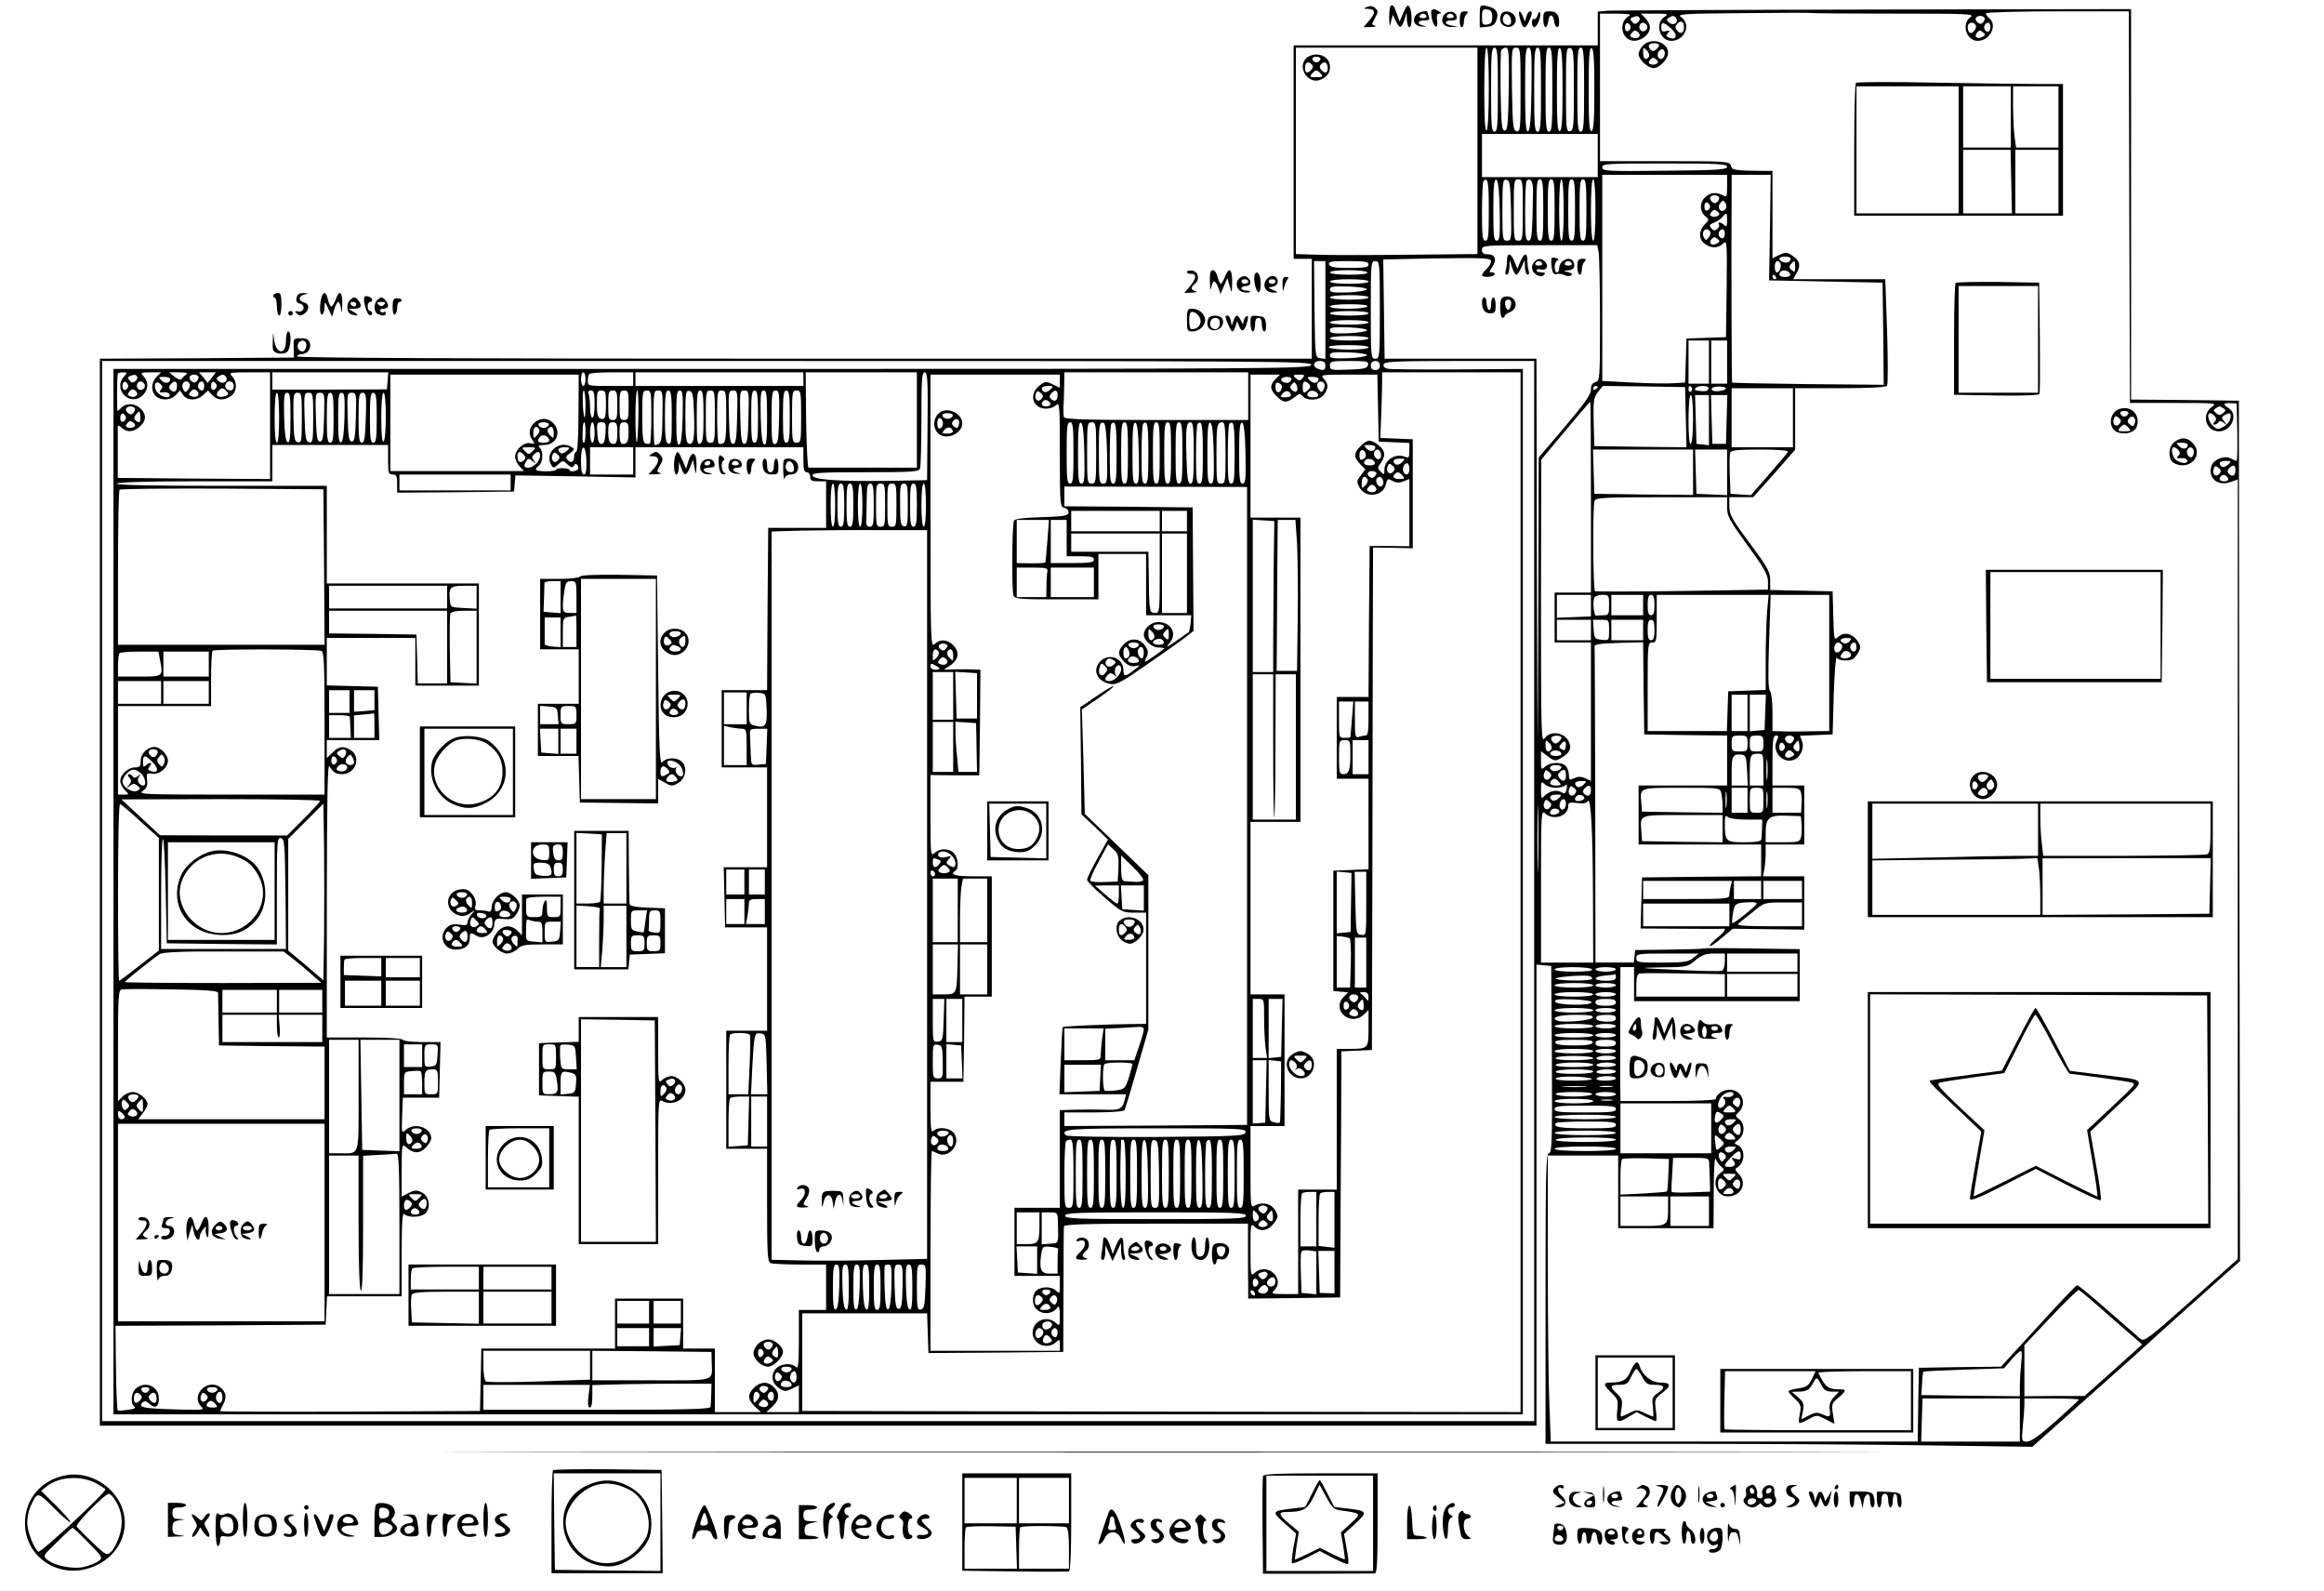 <?xml version="1.0" standalone="no"?>
<!DOCTYPE svg PUBLIC "-//W3C//DTD SVG 20010904//EN"
 "http://www.w3.org/TR/2001/REC-SVG-20010904/DTD/svg10.dtd">
<svg version="1.0" xmlns="http://www.w3.org/2000/svg"
 width="1024pt" height="701pt" viewBox="0 0 1024 701"
 preserveAspectRatio="xMidYMid meet">

<g transform="translate(0,701) scale(0.1,-0.1)"
fill="#000000" stroke="none">
<path d="M6025 6980 c-19 -8 -19 -9 2 -9 33 -1 36 -16 7 -50 l-26 -31 34 1
c18 1 25 3 16 6 -15 4 -15 6 0 33 15 26 15 31 2 44 -10 9 -22 11 -35 6z"/>
<path d="M6127 6983 c-4 -3 -6 -27 -6 -52 1 -41 2 -43 8 -16 l8 30 13 -27 c17
-36 25 -35 38 5 l10 32 1 -32 c1 -18 6 -33 11 -33 13 0 13 70 0 90 -7 11 -13
6 -26 -25 l-17 -40 -11 32 c-13 37 -20 46 -29 36z"/>
<path d="M6520 6939 l0 -50 32 3 c25 2 35 9 42 31 12 33 -4 53 -46 61 -27 5
-28 4 -28 -45z m55 -4 c0 -23 -5 -31 -22 -33 -20 -3 -23 1 -23 33 0 32 3 36
23 33 17 -2 22 -10 22 -33z"/>
<path d="M6308 6965 c-3 -3 -2 -20 1 -37 9 -41 29 -49 23 -8 -3 21 0 30 9 30
11 0 11 2 -1 10 -17 11 -24 12 -32 5z"/>
<path d="M7088 6963 l-48 -4 0 -75 0 -74 -670 0 -670 0 0 -470 0 -470 40 0 40
0 0 -220 0 -220 -2235 0 c-1483 0 -2235 3 -2235 10 0 6 8 10 19 10 26 0 44 25
36 50 -5 15 -15 20 -39 20 -33 0 -33 -1 -32 -42 l1 -43 -427 -3 -428 -2 0
-2350 0 -2350 3165 0 3165 0 0 1016 0 1015 33 -3 32 -3 3 -412 c2 -363 0 -413
-13 -413 -13 0 -15 -76 -15 -640 l0 -640 633 0 c347 0 830 -3 1072 -7 l440 -6
245 218 c135 120 250 223 256 229 6 6 101 92 212 191 l202 180 -3 1895 -2
1895 -237 3 -238 2 0 860 0 860 -1127 -2 c-621 -1 -1149 -4 -1175 -5z m1260
-13 c325 0 355 -1 334 -16 -41 -29 -18 -104 32 -104 54 0 89 69 51 100 -8 7
-15 16 -15 21 0 5 141 9 315 9 l315 0 2 -862 3 -863 193 0 c189 0 192 0 167
-18 -47 -35 -25 -107 32 -107 56 0 87 75 43 102 -27 17 -25 24 8 22 l27 -1 3
-126 c1 -70 0 -127 -3 -127 -4 0 -15 5 -27 11 -26 14 -75 -5 -84 -33 -17 -55
29 -93 88 -70 l28 10 0 -1717 0 -1717 -205 -183 c-186 -166 -208 -182 -223
-169 -9 8 -75 65 -145 126 -70 62 -131 112 -135 111 -4 0 -81 -81 -171 -180
l-164 -179 -181 -2 -181 -3 -3 -162 -2 -163 -809 0 -808 0 -6 158 c-4 86 -7
370 -7 630 l0 472 155 0 155 0 0 -160 0 -160 210 0 210 0 1 163 c0 95 4 154 9
142 4 -12 15 -27 24 -34 15 -13 15 -15 -4 -28 -41 -29 -19 -103 32 -103 61 0
89 59 48 100 -15 15 -17 21 -6 27 37 22 37 86 0 100 -14 5 -14 8 6 23 28 21
30 68 4 89 -19 15 -19 17 -2 33 38 38 12 98 -42 98 -28 0 -60 -22 -60 -41 0
-5 -87 -9 -210 -9 l-210 0 -1 73 c0 98 0 258 0 400 l1 117 30 0 30 0 0 -75 0
-75 365 0 365 0 0 115 0 114 -207 3 c-115 2 -211 2 -216 0 -4 -2 -74 -4 -155
-5 l-147 -2 -3 -27 -3 -28 -85 0 -84 0 -1 690 c-1 380 -2 696 -3 703 -1 9 28
13 106 15 l108 3 2 -203 3 -203 183 -3 182 -2 0 -110 0 -110 -195 0 -195 0 0
-130 0 -130 270 0 270 0 0 -70 0 -70 -262 -2 -263 -3 -3 -112 -3 -113 173 -1
c95 -1 179 -1 186 0 22 3 13 -13 -24 -42 -19 -16 -33 -31 -30 -34 3 -3 27 13
53 36 l48 40 158 -2 157 -2 0 118 0 117 -91 0 -91 0 6 31 c3 17 6 49 6 70 l0
39 85 0 85 0 0 130 0 130 -70 0 -70 0 0 110 c0 90 3 110 15 110 12 0 13 -4 3
-25 -21 -47 28 -100 76 -82 29 11 47 52 37 80 l-10 26 72 3 72 3 5 175 c3 96
9 169 13 163 9 -14 55 -17 73 -5 6 4 17 18 24 31 10 20 9 27 -7 50 -24 32 -58
38 -83 16 -19 -17 -19 -14 -22 91 l-3 109 -137 3 -138 3 0 42 c0 38 -10 56
-90 164 -79 106 -90 127 -90 162 l0 41 53 0 52 0 93 104 92 105 0 135 0 136
199 0 c131 0 202 4 206 11 4 6 4 114 0 240 l-8 229 -203 0 -203 0 16 28 c19
34 13 55 -21 77 -23 15 -28 15 -56 2 l-30 -15 0 192 0 193 -22 0 c-147 1 -156
3 -161 23 -5 19 -14 20 -291 20 l-286 0 0 325 0 325 73 0 c55 -1 68 -3 54 -11
-37 -21 -38 -78 -3 -101 34 -23 96 10 96 52 0 11 -9 29 -20 40 l-20 20 62 0
c59 0 61 -1 40 -16 -41 -29 -18 -104 32 -104 59 0 90 72 44 104 -20 14 3 16
267 18 160 2 296 2 303 1 8 -2 174 -3 370 -3z m-1124 -19 c3 -5 0 -14 -8 -20
-10 -8 -16 -8 -25 3 -9 11 -9 15 1 19 20 8 26 8 32 -2z m162 -2 c11 -19 -13
-34 -31 -19 -13 11 -13 15 -3 21 18 12 26 11 34 -2z m1357 4 c4 -3 2 -12 -4
-20 -9 -10 -15 -10 -25 -2 -8 6 -11 15 -8 20 6 11 28 12 37 2z m-1323 -43 c0
-26 -15 -33 -30 -15 -10 12 -10 18 0 30 15 18 30 11 30 -15z m-235 0 c0 -7 -6
-15 -12 -17 -8 -3 -13 4 -13 17 0 13 5 20 13 18 6 -3 12 -11 12 -18z m71 9
c10 -17 -13 -36 -27 -22 -12 12 -4 33 11 33 5 0 12 -5 16 -11z m108 -15 c30
-27 24 -53 -9 -40 -14 5 -15 9 -6 20 10 12 8 13 -8 9 -16 -4 -21 -1 -21 16 0
27 8 26 44 -5z m1341 16 c8 -13 -14 -42 -26 -34 -5 3 -9 14 -9 25 0 20 24 26
35 9z m65 -10 c0 -21 -15 -27 -25 -10 -7 12 2 30 16 30 5 0 9 -9 9 -20z
m-1549 -43 c-5 -5 -17 -7 -26 -3 -14 5 -15 9 -5 21 10 12 16 13 27 4 9 -8 10
-16 4 -22z m1515 1 c-23 -13 -40 0 -25 18 9 11 15 12 26 2 12 -10 12 -13 -1
-20z m-2226 -503 l0 -454 -307 -3 c-170 -2 -350 -2 -400 0 l-93 3 0 454 0 455
400 0 400 0 0 -455z m50 276 c0 -109 -4 -182 -10 -186 -7 -4 -10 58 -10 179 0
117 4 186 10 186 6 0 10 -66 10 -179z m40 -6 c0 -158 -2 -185 -15 -185 -13 0
-15 27 -15 185 0 158 2 185 15 185 13 0 15 -27 15 -185z m48 3 c-3 -155 -5
-183 -18 -183 -13 0 -15 27 -18 170 -1 93 0 175 2 182 3 7 12 13 21 13 13 0
15 -23 13 -182z m52 -4 c0 -171 -1 -185 -17 -182 -16 3 -18 21 -21 186 -2 177
-2 182 18 182 19 0 20 -6 20 -186z m48 4 c-2 -134 -6 -182 -15 -186 -10 -3
-13 38 -13 182 0 160 2 186 15 186 13 0 15 -24 13 -182z m42 -3 c0 -158 -2
-185 -15 -185 -13 0 -15 27 -15 185 0 158 2 185 15 185 13 0 15 -27 15 -185z
m50 0 c0 -158 -2 -185 -15 -185 -13 0 -15 27 -15 185 0 158 2 185 15 185 13 0
15 -27 15 -185z m45 0 c0 -134 -3 -179 -12 -182 -10 -4 -13 37 -13 182 0 145
3 186 13 183 9 -4 12 -49 12 -183z m50 0 c0 -163 -2 -180 -17 -183 -17 -3 -18
11 -18 183 0 172 1 186 18 183 15 -3 17 -20 17 -183z m45 0 c0 -158 -2 -185
-15 -185 -13 0 -15 27 -15 185 0 158 2 185 15 185 13 0 15 -27 15 -185z m45 0
c0 -134 -3 -179 -12 -182 -10 -4 -13 37 -13 182 0 145 3 186 13 183 9 -4 12
-49 12 -183z m15 -290 l0 -95 -255 0 -255 0 0 95 0 95 255 0 255 0 0 -95z
m570 -50 c0 -12 -41 -15 -275 -17 -256 -3 -275 -2 -275 15 0 16 20 17 275 17
235 0 275 -2 275 -15z m0 -85 c0 -47 -1 -50 -19 -40 -31 16 -58 12 -81 -12
-23 -25 -20 -63 7 -83 14 -11 14 -14 -5 -33 -28 -28 -28 -67 0 -86 29 -21 57
-20 80 1 18 16 18 10 16 -198 l-3 -214 -87 -3 -87 -3 -3 -97 -3 -97 -50 -3
c-27 -2 -110 -1 -182 3 l-133 7 0 454 0 454 275 0 275 0 0 -50z m189 -182 l-4
-233 250 -5 250 -5 3 -225 2 -225 -332 3 c-183 2 -334 5 -336 7 -2 2 -4 529
-2 848 l0 67 86 0 86 0 -3 -232z m-1239 77 c0 -113 -2 -135 -15 -135 -13 0
-15 21 -15 128 0 71 3 132 7 135 19 19 23 -5 23 -128z m48 -3 c2 -113 0 -132
-13 -132 -13 0 -15 21 -15 136 0 104 3 135 13 132 8 -3 13 -42 15 -136z m50 0
c2 -127 2 -132 -18 -132 -19 0 -20 6 -20 136 0 124 2 135 18 132 15 -3 17 -19
20 -136z m52 3 c0 -128 -1 -135 -20 -135 -19 0 -20 7 -20 135 0 128 1 135 20
135 19 0 20 -7 20 -135z m45 87 c-3 -192 -5 -222 -20 -222 -13 0 -15 21 -15
128 0 71 3 132 7 136 16 15 28 -3 28 -42z m45 -87 c0 -113 -2 -135 -15 -135
-13 0 -15 22 -15 135 0 113 2 135 15 135 13 0 15 -22 15 -135z m50 0 c0 -113
-2 -135 -15 -135 -13 0 -15 22 -15 135 0 113 2 135 15 135 13 0 15 -22 15
-135z m40 0 c0 -83 -4 -135 -10 -135 -6 0 -10 52 -10 135 0 83 4 135 10 135 6
0 10 -52 10 -135z m50 0 c0 -113 -2 -135 -15 -135 -13 0 -15 22 -15 135 0 113
2 135 15 135 13 0 15 -22 15 -135z m50 0 c0 -113 -2 -135 -15 -135 -13 0 -15
22 -15 135 0 113 2 135 15 135 13 0 15 -22 15 -135z m40 0 c0 -83 -4 -135 -10
-135 -6 0 -10 52 -10 135 0 83 4 135 10 135 6 0 10 -52 10 -135z m543 58 c4
-3 2 -12 -4 -20 -9 -10 -15 -10 -25 -2 -8 6 -11 15 -8 20 6 11 28 12 37 2z
m28 -56 c-18 -18 -38 8 -21 28 12 15 14 15 23 0 6 -11 5 -21 -2 -28z m-66 13
c0 -7 -6 -15 -12 -17 -8 -3 -13 4 -13 17 0 13 5 20 13 18 6 -3 12 -11 12 -18z
m34 -41 c-7 -4 -18 -5 -26 -2 -10 4 -11 9 -2 19 9 11 15 12 26 3 11 -9 11 -14
2 -20z m41 -21 c0 -25 -3 -29 -12 -20 -14 14 -32 16 -24 3 3 -5 0 -14 -8 -20
-10 -8 -16 -8 -26 4 -10 12 -8 16 12 24 13 5 30 16 37 25 19 22 21 20 21 -16z
m-75 -48 c4 -6 1 -18 -6 -26 -11 -14 -13 -14 -21 0 -15 26 12 51 27 26z m65
-10 c0 -21 -15 -27 -25 -10 -7 12 2 30 16 30 5 0 9 -9 9 -20z m-34 -42 c-23
-13 -40 0 -25 18 9 11 15 12 26 2 12 -10 12 -13 -1 -20z m-522 -39 c3 -17 6
-152 6 -299 0 -259 -1 -268 -20 -273 -14 -4 -20 -14 -20 -34 0 -21 -28 -60
-115 -163 l-115 -135 -2 -720 c-3 -713 -3 -711 -6 218 l-2 937 -334 0 -335 0
-3 218 c-2 119 -3 218 -3 219 0 0 107 3 238 5 212 3 237 1 237 -13 0 -9 -9
-24 -20 -34 -11 -10 -20 -22 -20 -27 0 -11 48 -10 55 2 3 6 -1 10 -10 10 -14
0 -14 2 1 25 21 32 12 55 -21 55 -18 0 -25 5 -25 20 0 19 7 20 254 20 l254 0
6 -31z m846 -28 c0 -15 -16 -22 -34 -15 -25 9 -19 24 9 24 14 0 25 -4 25 -9z
m-2050 -227 l0 -215 -22 3 c-23 3 -23 4 -26 216 l-2 212 25 0 25 0 0 -216z
m190 201 c0 -12 -16 -15 -84 -15 -65 0 -85 3 -90 15 -4 13 9 15 84 15 73 0 90
-3 90 -15z m50 -200 c0 -208 -1 -215 -20 -215 -19 0 -20 7 -20 215 0 208 1
215 20 215 19 0 20 -7 20 -215z m1764 206 c8 -12 -3 -41 -15 -41 -5 0 -9 11
-9 25 0 25 14 34 24 16z m66 -17 c0 -22 -2 -25 -15 -14 -12 10 -13 16 -4 26
16 20 19 18 19 -12z m-1885 -24 c4 -6 -25 -10 -79 -10 -51 0 -86 4 -86 10 0 6
33 10 79 10 44 0 83 -4 86 -10z m1863 -7 c2 -8 -6 -13 -22 -13 -25 0 -33 10
-19 24 10 10 36 3 41 -11z m-63 -13 c3 -5 1 -10 -4 -10 -6 0 -11 5 -11 10 0 6
2 10 4 10 3 0 8 -4 11 -10z m-1795 -20 c0 -6 -35 -10 -85 -10 -50 0 -85 4 -85
10 0 6 35 10 85 10 50 0 85 -4 85 -10z m-7 -35 c-2 -5 -39 -11 -83 -13 -67 -2
-80 0 -80 13 0 13 13 15 83 13 48 -2 81 -7 80 -13z m7 -35 c0 -6 -35 -10 -85
-10 -50 0 -85 4 -85 10 0 6 35 10 85 10 50 0 85 -4 85 -10z m-5 -40 c-3 -5
-42 -10 -86 -10 -46 0 -79 4 -79 10 0 6 35 10 86 10 54 0 83 -4 79 -10z m5
-30 c0 -6 -35 -10 -85 -10 -50 0 -85 4 -85 10 0 6 35 10 85 10 50 0 85 -4 85
-10z m0 -40 c0 -6 -35 -10 -85 -10 -50 0 -85 4 -85 10 0 6 35 10 85 10 50 0
85 -4 85 -10z m-7 -35 c-2 -5 -39 -11 -83 -13 -67 -2 -80 0 -80 13 0 13 13 15
83 13 48 -2 81 -7 80 -13z m7 -35 c0 -6 -35 -10 -85 -10 -50 0 -85 4 -85 10 0
6 35 10 85 10 50 0 85 -4 85 -10z m-4680 -29 c0 -11 -5 -23 -11 -27 -15 -9
-33 12 -26 30 9 23 37 20 37 -3z m6180 -76 l0 -95 -45 0 -45 0 0 95 0 95 45 0
45 0 0 -95z m80 0 l0 -95 -35 0 -35 0 0 95 0 95 35 0 35 0 0 -95z m-1580 65
c0 -6 -35 -10 -84 -10 -47 0 -88 5 -91 10 -4 6 27 10 84 10 54 0 91 -4 91 -10z
m-7 -35 c-2 -5 -39 -11 -83 -13 -67 -2 -80 0 -80 13 0 13 13 15 83 13 48 -2
81 -7 80 -13z m-245 -42 c-3 -17 -137 -18 -2641 -18 l-2637 0 0 -2302 0 -2303
3105 0 3105 0 0 2303 0 2302 -288 -2 c-158 -1 -297 0 -309 3 -13 4 -20 11 -16
20 4 12 61 14 334 14 l329 0 0 -2335 0 -2335 -3155 0 -3155 0 0 2335 0 2335
2666 0 c2533 0 2665 -1 2662 -17z m62 -3 c0 -21 -8 -24 -34 -14 -25 10 -19 34
9 34 18 0 25 -5 25 -20z m188 3 c-3 -15 -17 -19 -86 -21 -77 -3 -82 -2 -82 17
0 20 6 21 86 21 76 0 85 -2 82 -17z m52 -3 c0 -13 -7 -20 -20 -20 -13 0 -20 7
-20 20 0 13 7 20 20 20 13 0 20 -7 20 -20z m-5533 -48 c-53 -58 28 -137 83
-82 24 24 26 57 3 82 -15 17 -14 18 30 18 l47 0 -20 -20 c-24 -24 -26 -63 -4
-84 22 -22 67 -20 89 4 l18 20 14 -20 c18 -26 61 -26 88 0 l22 20 18 -20 c22
-24 52 -26 83 -4 26 18 29 60 5 86 -15 17 -13 18 75 18 l92 0 0 -235 0 -235
-336 2 -335 3 0 110 c0 61 0 114 0 118 1 5 8 1 17 -7 22 -22 54 -20 81 6 28
26 29 52 3 78 -24 24 -63 26 -84 5 -8 -8 -16 -15 -18 -15 -3 0 -3 146 1 163 0
4 11 7 23 7 20 0 20 -1 5 -18z m274 9 c-7 -5 -16 -13 -20 -19 -4 -7 -15 -4
-31 8 l-25 20 45 0 c29 0 40 -3 31 -9z m112 -15 c-10 -13 -18 -23 -18 -23 0 1
-9 12 -19 25 l-19 22 37 0 37 0 -18 -24z m775 -13 l-3 -38 -252 -1 -253 0 0
38 0 38 256 0 255 0 -3 -37z m872 7 c0 -16 -4 -30 -10 -30 -5 0 -10 14 -10 30
0 17 5 30 10 30 6 0 10 -13 10 -30z m210 0 l0 -30 -100 0 c-98 0 -100 0 -100
23 0 13 3 27 7 30 3 4 48 7 100 7 l93 0 0 -30z m750 0 l0 -30 -370 0 -370 0 0
30 0 30 370 0 370 0 0 -30z m500 -180 l0 -210 -235 0 c-129 0 -238 0 -242 0
-5 0 -9 94 -11 210 l-2 210 245 0 245 0 0 -210z m47 -27 l-2 -238 -170 -3
c-220 -3 -335 5 -335 24 0 12 39 14 234 14 204 0 235 2 240 16 3 9 6 108 6
220 0 173 2 204 15 204 12 0 14 -34 12 -237z m1413 132 l0 -105 -404 0 c-314
0 -405 3 -408 13 -2 6 -3 28 -2 47 1 19 3 61 3 93 l1 57 405 0 405 0 0 -105z
m1200 -2185 l0 -2290 -1582 2 -1583 3 0 215 0 215 275 0 275 0 3 -88 3 -87
297 2 297 3 1 270 c0 149 1 276 2 283 2 9 90 12 406 12 l405 0 0 -117 c0 -65
0 -139 1 -166 l0 -47 203 2 202 3 2 415 c2 228 3 472 3 542 l0 127 68 3 67 3
2 775 c1 426 2 924 2 1107 l1 331 88 -1 87 -2 0 240 0 240 -72 3 -71 3 4 102
c2 56 4 121 4 145 l0 42 305 0 305 0 0 -2290z m-6096 2271 c3 -5 0 -14 -8 -20
-10 -8 -16 -8 -25 3 -9 11 -9 15 1 19 20 8 26 8 32 -2z m269 2 c4 -3 2 -12 -4
-20 -9 -10 -15 -10 -25 -2 -8 6 -11 15 -8 20 6 11 28 12 37 2z m123 -4 c11
-19 -13 -34 -31 -19 -13 11 -13 15 -3 21 18 12 26 11 34 -2z m1553 -159 c0
-97 -4 -170 -10 -170 -5 0 -9 -9 -9 -19 0 -26 -15 -34 -29 -17 -10 11 -7 18
11 30 19 14 21 18 8 26 -56 36 -125 -25 -90 -80 7 -12 12 -12 29 4 21 19 21
19 42 0 16 -14 22 -15 28 -5 6 10 10 10 16 1 4 -6 4 -14 1 -18 -10 -9 -36 -11
-36 -3 0 5 -13 8 -30 9 -16 0 -30 -3 -30 -7 0 -4 -20 -7 -45 -7 -48 1 -54 6
-30 26 18 15 20 61 3 78 -9 9 -5 12 20 12 61 0 80 71 28 106 -50 32 -116 -30
-83 -79 15 -23 15 -24 -8 -19 -28 5 -65 -29 -65 -60 0 -12 9 -31 19 -42 l20
-21 -295 0 -294 0 0 213 0 212 415 0 415 0 -1 -170z m2121 141 l0 -29 -31 15
c-29 14 -33 14 -57 -4 -51 -38 -33 -103 28 -103 16 0 36 7 44 16 15 14 16 -6
16 -216 0 -225 1 -232 20 -237 13 -3 20 -12 18 -22 -3 -13 -22 -16 -118 -19
-76 -2 -117 -7 -122 -15 -9 -14 -11 -308 -2 -331 5 -14 32 -16 190 -16 l184 0
0 100 0 100 105 0 105 0 0 -135 0 -135 99 0 100 0 -3 -36 c-2 -19 -6 -36 -7
-38 -2 -1 -20 -13 -39 -27 -54 -39 -68 -46 -47 -22 36 41 8 93 -49 93 -32 0
-64 -28 -64 -56 0 -24 37 -56 63 -56 15 0 27 -2 27 -4 0 -2 -20 -17 -45 -34
-45 -31 -45 -31 -34 -6 10 20 9 30 -5 51 -24 36 -69 38 -98 3 -24 -27 -23 -44
6 -73 16 -16 31 -22 47 -19 24 5 24 5 4 -11 -45 -37 -55 -38 -55 -6 0 56 -72
78 -107 32 -30 -39 -5 -84 51 -94 25 -4 50 9 160 86 72 50 148 103 168 119
l37 29 -2 272 -2 272 -282 3 -283 2 0 44 0 43 403 -1 402 -1 0 -1405 0 -1405
-402 -3 -403 -2 0 30 0 30 129 0 c74 0 132 4 136 10 3 5 28 87 55 182 l50 173
0 340 0 340 -140 135 -140 135 -6 230 -7 230 72 49 c39 27 70 51 67 53 -2 3
-36 -17 -75 -44 l-71 -48 3 -236 2 -236 59 -55 58 -56 -46 -82 c-25 -45 -46
-88 -46 -95 0 -7 35 -43 78 -79 73 -63 79 -66 130 -66 l52 0 0 -245 0 -245
-77 -1 c-98 -1 -287 -9 -290 -13 -2 -1 -6 -69 -9 -149 l-6 -147 147 0 147 0
-7 -27 c-9 -38 -21 -44 -90 -41 -33 1 -90 1 -127 0 l-68 -2 0 -215 0 -215
-100 0 -100 0 0 -150 0 -150 100 0 100 0 0 -41 c0 -37 -1 -39 -16 -25 -20 21
-68 20 -89 0 -10 -10 -15 -29 -13 -48 5 -54 79 -69 110 -22 4 6 8 -11 8 -38 0
-47 -1 -48 -18 -33 -40 36 -102 9 -102 -44 0 -50 64 -76 102 -42 17 15 18 15
18 -10 l0 -27 -285 0 -285 0 0 440 c0 242 3 440 6 440 3 0 14 -5 24 -10 49
-26 106 39 75 86 -17 27 -72 33 -93 12 -9 -9 -12 13 -12 102 l0 115 72 0 73 0
3 188 2 187 60 0 60 0 0 265 0 265 -85 0 c-77 0 -102 8 -75 25 16 10 12 57 -7
77 -20 22 -61 23 -85 1 -17 -16 -18 -10 -18 163 l0 180 108 -1 107 0 3 233 2
232 -57 2 c-32 0 -69 0 -83 -1 -24 -1 -24 -1 -5 10 49 28 58 66 23 99 -26 24
-55 26 -80 3 -17 -16 -18 3 -18 585 l0 602 285 0 285 0 0 -29z m950 9 c-26
-26 -25 -46 5 -75 29 -30 45 -31 78 -5 22 17 26 18 37 5 19 -23 76 -19 94 7
20 29 20 47 -1 70 -16 17 -12 18 110 18 l126 0 3 -147 3 -148 68 -3 67 -3 0
-34 c0 -32 -2 -34 -22 -26 -42 15 -88 -16 -88 -58 0 -23 -1 -24 -16 -9 -15 15
-15 18 0 39 23 33 20 54 -10 78 -34 27 -50 26 -79 -4 -31 -30 -31 -49 -2 -79
l23 -23 -20 -27 c-19 -25 -19 -29 -5 -54 26 -47 102 -39 115 13 7 28 8 29 34
15 12 -7 28 -7 44 0 l26 10 0 -148 0 -148 -87 1 -88 0 -3 -332 -2 -333 -70 0
-70 0 0 -180 0 -180 70 0 70 0 0 -200 0 -199 -77 -3 -78 -3 0 -265 0 -265 32
-3 33 -3 -21 -22 c-53 -57 32 -130 89 -77 l22 21 0 -80 c0 -90 -1 -91 -86 -91
l-54 0 0 -310 0 -310 -85 0 -85 0 0 -230 0 -230 -61 0 c-55 0 -59 1 -45 16 52
51 -31 127 -86 77 -17 -15 -18 -12 -18 102 0 116 0 118 19 101 26 -24 60 -17
85 17 19 26 19 30 5 55 -16 30 -56 40 -89 22 -20 -11 -20 -9 -20 170 l0 180
75 0 75 0 0 290 0 290 -75 0 -75 0 0 380 0 380 110 0 110 0 0 670 0 670 -110
0 -110 0 0 315 0 315 65 0 65 0 -20 -20z m120 5 c-10 -12 -16 -13 -26 -4 -20
16 -18 19 12 19 22 0 25 -2 14 -15z m-4990 -4 c0 -19 -22 -23 -38 -7 -15 15
-14 16 11 16 15 0 27 -4 27 -9z m4940 0 c0 -6 -4 -12 -9 -15 -13 -8 -42 4 -35
15 7 12 44 12 44 0z m120 0 c0 -19 -22 -23 -38 -7 -15 15 -14 16 11 16 15 0
27 -4 27 -9z m-5245 -31 c0 -7 -6 -15 -12 -17 -8 -3 -13 4 -13 17 0 13 5 20
13 18 6 -3 12 -11 12 -18z m71 9 c10 -17 -13 -36 -27 -22 -12 12 -4 33 11 33
5 0 12 -5 16 -11z m73 -25 c-9 -12 -7 -14 11 -12 13 2 25 -3 27 -9 7 -20 -32
-15 -52 7 -22 24 -13 59 10 40 12 -10 13 -16 4 -26z m71 18 c0 -26 -11 -34
-27 -21 -10 9 -10 15 -2 25 16 19 29 17 29 -4z m55 8 c4 -6 1 -18 -6 -26 -11
-14 -13 -14 -21 0 -15 26 12 51 27 26z m65 -10 c0 -11 -4 -20 -9 -20 -14 0
-23 18 -16 30 10 17 25 11 25 -10z m55 0 c0 -7 -6 -15 -12 -17 -8 -3 -13 4
-13 17 0 13 5 20 13 18 6 -3 12 -11 12 -18z m75 0 c0 -11 -6 -20 -14 -20 -18
0 -29 16 -21 30 11 18 35 11 35 -10z m4618 -8 c-5 -27 -28 -26 -28 2 0 19 4
24 15 19 9 -3 15 -12 13 -21z m67 -13 c-5 -7 -11 -6 -21 2 -11 9 -12 15 -2 26
10 12 13 12 20 -1 5 -9 6 -21 3 -27z m52 30 c9 -9 8 -15 -2 -25 -19 -20 -25
-17 -25 11 0 27 9 32 27 14z m68 1 c3 -5 2 -17 -3 -26 -8 -14 -10 -14 -21 0
-13 15 -8 36 9 36 5 0 12 -4 15 -10z m-1207 -26 c-9 -9 -21 -13 -27 -10 -20
13 -11 26 16 26 25 0 26 -1 11 -16z m2412 12 c0 -3 -4 -8 -10 -11 -5 -3 -10
-1 -10 4 0 6 5 11 10 11 6 0 10 -2 10 -4z m388 -134 l3 -132 -203 2 -203 3 -3
106 c-2 95 0 108 19 132 l21 27 181 -2 182 -3 3 -133z m27 129 c3 -5 1 -12 -5
-16 -5 -3 -10 1 -10 9 0 18 6 21 15 7z m73 -3 c-4 -12 -14 -13 -48 -9 -25 3
-7 21 21 21 20 0 29 -4 27 -12z m76 3 c3 -5 -8 -11 -25 -13 -27 -4 -45 3 -34
13 8 9 54 8 59 0z m-7003 -34 c-5 -5 -17 -7 -26 -3 -14 5 -15 9 -5 21 10 12
16 13 27 4 9 -8 10 -16 4 -22z m270 0 c-5 -5 -17 -7 -26 -3 -14 5 -15 9 -5 21
10 12 16 13 27 4 9 -8 10 -16 4 -22z m128 19 c10 -11 8 -16 -8 -21 -29 -9 -45
3 -30 21 15 18 23 18 38 0z m6901 -116 l0 -130 -135 0 -135 0 0 130 0 130 135
0 135 0 0 -130z m-5320 58 c0 -34 -2 -59 -4 -57 -8 8 -12 119 -4 119 4 0 8
-28 8 -62z m40 2 c0 -33 -4 -60 -10 -60 -5 0 -10 20 -10 44 0 24 -3 51 -6 60
-4 11 -1 16 10 16 13 0 16 -12 16 -60z m50 2 c0 -63 -4 -74 -26 -65 -10 4 -14
23 -14 64 0 52 2 59 20 59 18 0 20 -7 20 -58z m50 -7 c0 -58 -2 -65 -20 -65
-18 0 -20 7 -20 65 0 58 2 65 20 65 18 0 20 -7 20 -65z m50 0 c0 -58 -2 -65
-20 -65 -18 0 -20 7 -20 65 0 58 2 65 20 65 18 0 20 -7 20 -65z m43 -46 c-1
-61 -4 -114 -7 -117 -3 -3 -6 47 -6 111 0 65 3 117 8 117 4 0 6 -50 5 -111z
m57 -2 c0 -63 -3 -116 -6 -120 -3 -3 -12 -3 -20 0 -11 4 -14 31 -14 119 0 107
1 114 20 114 19 0 20 -7 20 -113z m49 -1 c-1 -111 -5 -126 -35 -126 -2 0 -4
54 -4 120 0 114 1 120 20 120 20 0 21 -5 19 -114z m41 -6 c0 -102 -2 -119 -15
-114 -12 5 -15 28 -15 120 0 95 3 114 15 114 12 0 15 -20 15 -120z m48 3 c-2
-82 -7 -118 -15 -121 -10 -3 -13 25 -13 117 0 102 2 121 15 121 13 0 15 -17
13 -117z m50 18 c4 -110 -2 -143 -23 -135 -12 5 -15 28 -15 121 0 104 2 114
18 111 14 -3 17 -17 20 -97z m42 -15 c0 -92 -3 -115 -15 -120 -13 -5 -15 12
-15 114 0 100 3 120 15 120 12 0 15 -19 15 -114z m50 -1 c0 -108 -1 -115 -20
-115 -19 0 -20 7 -20 115 0 108 1 115 20 115 19 0 20 -7 20 -115z m50 1 c0
-88 -3 -115 -14 -119 -8 -3 -17 -3 -20 0 -3 4 -6 57 -6 120 0 106 1 113 20
113 19 0 20 -7 20 -114z m48 -3 c-2 -97 -6 -118 -18 -118 -12 0 -16 21 -18
118 -3 112 -2 117 18 117 20 0 21 -5 18 -117z m50 0 c-2 -97 -6 -118 -18 -118
-12 0 -16 21 -18 118 -3 112 -2 117 18 117 20 0 21 -5 18 -117z m42 2 c0 -96
-3 -115 -15 -115 -12 0 -15 19 -15 115 0 96 3 115 15 115 12 0 15 -19 15 -115z
m40 -6 c0 -92 -3 -120 -12 -117 -9 3 -14 39 -16 121 -2 100 0 117 13 117 13 0
15 -19 15 -121z m53 4 c-2 -97 -5 -117 -18 -119 -13 -2 -15 15 -15 117 0 107
2 119 18 119 15 0 17 -11 15 -117z m47 2 c0 -96 -3 -115 -15 -115 -12 0 -15
19 -15 115 0 96 3 115 15 115 12 0 15 -19 15 -115z m50 0 c0 -108 -1 -115 -20
-115 -19 0 -20 7 -20 115 0 108 1 115 20 115 19 0 20 -7 20 -115z m1059 78
c-15 -18 -34 -1 -25 22 5 14 9 15 21 5 12 -10 13 -16 4 -27z m71 19 c0 -26
-11 -34 -27 -21 -10 9 -10 15 -2 25 16 19 29 17 29 -4z m1028 0 c2 -7 -7 -12
-23 -12 -24 0 -26 2 -15 15 14 17 31 16 38 -3z m120 1 c2 -8 -6 -13 -22 -13
-25 0 -33 10 -19 24 10 10 36 3 41 -11z m-4578 -103 c0 -67 -4 -110 -10 -110
-6 0 -10 43 -10 110 0 67 4 110 10 110 6 0 10 -43 10 -110z m50 -1 c0 -84 -3
-110 -12 -107 -9 3 -14 37 -16 111 -2 91 0 107 13 107 13 0 15 -18 15 -111z
m50 0 c0 -100 -2 -110 -17 -107 -16 3 -18 17 -20 111 -1 99 0 107 18 107 18 0
19 -8 19 -111z m50 0 c0 -100 -2 -110 -17 -107 -16 3 -18 18 -21 111 -3 102
-2 107 18 107 19 0 20 -6 20 -111z m48 4 c-2 -88 -6 -108 -18 -108 -12 0 -16
20 -18 108 -3 102 -2 107 18 107 20 0 21 -5 18 -107z m42 -3 c0 -91 -3 -110
-15 -110 -12 0 -15 19 -15 110 0 91 3 110 15 110 12 0 15 -19 15 -110z m48 3
c-2 -74 -7 -108 -15 -111 -10 -3 -13 23 -13 107 0 93 2 111 15 111 13 0 15
-16 13 -107z m50 0 c-2 -88 -6 -108 -18 -108 -12 0 -16 20 -18 108 -3 102 -2
107 18 107 20 0 21 -5 18 -107z m44 -3 c-3 -88 -6 -110 -18 -110 -11 0 -14 21
-14 110 0 98 2 110 18 110 15 0 17 -11 14 -110z m48 0 c0 -91 -3 -110 -15
-110 -12 0 -15 19 -15 110 0 91 3 110 15 110 12 0 15 -19 15 -110z m40 6 c0
-59 -4 -108 -10 -111 -6 -4 -10 33 -10 104 0 67 4 111 10 111 6 0 10 -41 10
-104z m5760 -10 c0 -59 -4 -108 -10 -111 -6 -4 -10 33 -10 104 0 67 4 111 10
111 6 0 10 -41 10 -104z m70 -7 l0 -110 -27 3 -28 3 -3 108 -3 107 31 0 30 0
0 -111z m78 4 l-3 -108 -30 0 -30 0 -3 108 -3 107 36 0 36 0 -3 -107z m-2980
69 c2 -7 -6 -12 -17 -12 -21 0 -27 11 -14 24 9 9 26 2 31 -12z m2382 -412 l0
-420 -80 0 -80 0 0 -110 0 -110 80 0 80 0 0 -305 0 -305 -25 12 c-18 8 -32 8
-49 0 -21 -9 -23 -8 -23 14 0 13 -6 31 -13 39 -17 20 -69 19 -92 -2 -17 -15
-18 -14 -18 26 l0 42 31 -23 c28 -21 32 -21 56 -8 41 24 51 46 33 78 -22 38
-81 44 -104 10 -15 -21 -16 25 -16 602 l1 625 47 57 c112 134 166 198 169 198
2 0 3 -189 3 -420z m-6417 393 c4 -3 2 -12 -4 -20 -9 -10 -15 -10 -25 -2 -8 6
-11 15 -8 20 6 11 28 12 37 2z m9205 -2 c10 -6 10 -10 -3 -21 -12 -10 -18 -10
-30 0 -13 11 -13 15 -3 21 7 5 15 9 18 9 3 0 11 -4 18 -9z m-9182 -59 c-4 -3
-11 -1 -18 6 -8 8 -8 15 3 28 13 16 14 16 17 -5 2 -13 1 -25 -2 -29z m-61 18
c0 -7 -6 -15 -12 -17 -8 -3 -13 4 -13 17 0 13 5 20 13 18 6 -3 12 -11 12 -18z
m9204 7 c8 -10 7 -17 -1 -25 -9 -9 -9 -12 -1 -12 7 0 15 5 18 10 5 8 12 7 23
-2 15 -12 16 -11 3 5 -13 16 -13 20 0 28 23 14 31 11 27 -13 -2 -12 -15 -29
-30 -37 -24 -14 -28 -14 -47 3 -21 19 -29 56 -12 56 5 0 13 -6 20 -13z m-9170
-48 c-7 -4 -18 -5 -26 -2 -10 4 -11 9 -2 19 9 11 15 12 26 3 11 -9 11 -14 2
-20z m1829 9 c-3 -7 -13 -13 -23 -13 -10 0 -20 6 -22 13 -3 7 5 12 22 12 17 0
25 -5 23 -12z m162 -33 c0 -25 -3 -45 -7 -45 -7 0 -8 15 -4 78 1 6 3 12 6 12
3 0 5 -20 5 -45z m40 0 c0 -25 -4 -45 -10 -45 -5 0 -10 20 -10 45 0 25 5 45
10 45 6 0 10 -20 10 -45z m48 -2 c-2 -35 -7 -48 -18 -48 -11 0 -16 13 -18 48
-3 42 -1 47 18 47 19 0 21 -5 18 -47z m52 4 c0 -48 -5 -58 -26 -50 -9 3 -14
21 -14 49 0 37 3 44 20 44 17 0 20 -7 20 -43z m50 -1 c0 -28 -5 -46 -14 -49
-21 -8 -26 2 -26 50 0 36 3 43 20 43 17 0 20 -7 20 -44z m1960 -91 c0 -113 -2
-135 -15 -135 -13 0 -15 22 -15 135 0 113 2 135 15 135 13 0 15 -22 15 -135z
m48 -3 c2 -113 0 -132 -13 -132 -13 0 -15 21 -15 136 0 104 3 135 13 132 8 -3
13 -42 15 -136z m52 3 c0 -128 -1 -135 -20 -135 -19 0 -20 7 -20 135 0 128 1
135 20 135 19 0 20 -7 20 -135z m48 -3 c2 -124 1 -132 -17 -132 -17 0 -19 9
-19 127 -1 131 2 147 21 140 8 -2 13 -47 15 -135z m42 3 c0 -113 -2 -135 -15
-135 -13 0 -15 21 -15 128 0 71 3 132 7 135 19 19 23 -5 23 -128z m50 0 c0
-113 -2 -135 -15 -135 -13 0 -15 22 -15 135 0 113 2 135 15 135 13 0 15 -22
15 -135z m48 -3 c2 -113 0 -132 -13 -132 -13 0 -15 21 -15 136 0 104 3 135 13
132 8 -3 13 -42 15 -136z m42 3 c0 -113 -2 -135 -15 -135 -13 0 -15 21 -15
128 0 71 3 132 7 135 19 19 23 -5 23 -128z m50 0 c0 -113 -2 -135 -15 -135
-13 0 -15 22 -15 135 0 113 2 135 15 135 13 0 15 -22 15 -135z m50 0 c0 -113
-2 -135 -15 -135 -13 0 -15 22 -15 135 0 113 2 135 15 135 13 0 15 -22 15
-135z m50 0 c0 -113 -2 -135 -15 -135 -13 0 -15 22 -15 135 0 113 2 135 15
135 13 0 15 -22 15 -135z m50 0 c0 -111 -3 -135 -14 -135 -12 0 -15 23 -18
113 -4 134 -1 157 18 157 11 0 14 -25 14 -135z m40 0 c0 -113 -2 -135 -15
-135 -13 0 -15 21 -15 128 0 71 3 132 7 135 19 19 23 -5 23 -128z m48 -3 c2
-113 0 -132 -13 -132 -13 0 -15 21 -15 136 0 104 3 135 13 132 8 -3 13 -42 15
-136z m52 3 c0 -128 -1 -135 -20 -135 -19 0 -20 7 -20 128 0 130 2 142 27 142
10 0 13 -29 13 -135z m40 0 c0 -113 -2 -135 -15 -135 -13 0 -15 21 -15 128 0
71 3 132 7 135 19 19 23 -5 23 -128z m48 -3 c2 -113 0 -132 -13 -132 -13 0
-15 21 -15 136 0 104 3 135 13 132 8 -3 13 -42 15 -136z m-3112 107 c3 -6 -1
-18 -10 -27 -15 -15 -16 -14 -16 11 0 27 13 36 26 16z m64 -16 c0 -25 -1 -26
-16 -11 -9 9 -13 21 -10 27 13 20 26 11 26 -16z m-20 -34 c0 -5 -11 -9 -25 -9
-27 0 -32 9 -13 28 12 12 38 -1 38 -19z m-710 -84 c0 -58 2 -65 20 -65 17 0
20 -7 20 -40 l0 -40 258 2 257 3 3 36 3 35 264 -4 265 -5 0 67 0 66 370 0 370
0 0 -55 c0 -42 3 -55 15 -55 8 0 15 -9 15 -20 0 -16 7 -20 35 -20 l35 0 0
-102 0 -103 -127 0 -128 0 -3 -357 -2 -358 -100 0 -100 0 0 -170 0 -170 100 0
100 0 0 -220 0 -220 -95 0 -96 0 3 -132 3 -133 93 0 92 0 0 -227 0 -228 -90 0
-90 0 0 -260 0 -260 90 0 90 0 0 -249 c0 -218 2 -250 16 -255 9 -3 67 -6 130
-6 l114 0 0 -100 0 -100 -60 0 -60 0 0 -132 c0 -103 -3 -129 -12 -120 -22 22
-76 15 -94 -13 -19 -29 -11 -60 21 -81 22 -14 27 -14 55 -1 l30 15 0 -59 0
-59 -71 0 -72 0 27 25 c31 29 33 58 6 85 -26 26 -58 25 -87 -2 -30 -28 -29
-53 3 -83 l27 -25 -102 0 -101 0 0 140 0 140 -70 0 -70 0 0 110 0 110 -150 0
-150 0 0 -110 0 -110 -295 0 -294 0 -3 -137 -3 -138 -572 -3 c-315 -1 -573 0
-573 2 0 2 6 16 14 31 16 30 12 53 -12 73 -56 44 -135 -33 -85 -84 16 -15 9
-16 -120 -12 -137 4 -160 9 -139 30 9 9 16 7 31 -6 25 -23 41 -13 41 24 0 54
-61 80 -102 43 -21 -18 -24 -68 -5 -80 7 -5 -3 -10 -28 -13 -22 -3 -43 -5 -46
-3 -3 1 -7 86 -8 188 l-2 185 463 2 463 3 3 63 3 62 164 0 165 0 0 187 c0 145
3 184 12 175 17 -17 74 -15 93 4 25 26 16 76 -17 92 -23 11 -32 10 -58 -3
l-30 -16 0 117 c0 111 1 116 18 102 33 -30 60 -31 87 -4 14 14 25 33 25 42 0
48 -74 72 -112 37 -18 -16 -19 -15 -16 63 l3 79 80 0 80 0 3 123 3 122 -80 0
c-44 0 -83 4 -86 10 -4 6 -72 10 -171 10 l-164 0 0 608 c1 458 3 602 12 587
15 -27 28 -35 57 -35 56 0 83 73 39 104 -32 22 -55 20 -83 -9 l-25 -24 0 39 0
40 115 0 116 0 -3 118 -3 117 -112 3 -113 3 0 104 0 105 195 0 195 0 0 -105 0
-105 140 0 140 0 0 225 0 225 -335 0 -335 0 0 215 0 215 -466 0 c-307 0 -463
3 -459 10 4 6 130 10 346 10 l339 0 0 80 0 80 255 0 255 0 0 -65z m4350 56 c0
-19 -22 -23 -38 -7 -15 15 -14 16 11 16 15 0 27 -4 27 -9z m-3713 -18 c-16
-16 -18 -16 -34 0 -16 16 -15 17 17 17 32 0 33 -1 17 -17z m151 1 c-9 -9 -21
-13 -27 -10 -20 13 -11 26 16 26 25 0 26 -1 11 -16z m86 -47 c1 -40 -3 -57
-11 -57 -9 0 -13 19 -13 61 0 79 22 76 24 -4z m206 3 l0 -60 -95 0 -95 0 0 60
0 60 95 0 95 0 0 -60z m3228 28 c2 -9 -4 -18 -13 -21 -11 -5 -15 0 -15 19 0
28 23 29 28 2z m65 9 c9 -23 -8 -40 -22 -23 -13 15 -7 36 9 36 4 0 10 -6 13
-13z m1377 -87 l0 -100 -217 2 -218 3 -3 98 -3 97 221 0 220 0 0 -100z m150 0
l0 -101 -67 3 -68 3 -3 98 -3 97 71 0 70 0 0 -100z m268 91 c-1 -5 -39 -50
-83 -100 l-80 -92 -45 3 -45 3 -3 84 c-2 46 -1 90 2 98 4 10 36 13 132 13 70
0 124 -4 122 -9z m-5569 -15 c8 -10 8 -16 -2 -25 -16 -13 -27 -5 -27 21 0 21
13 23 29 4z m71 -3 c0 -23 -29 -53 -52 -53 -20 0 -22 8 -9 29 8 13 12 13 28 0
16 -12 17 -12 6 2 -10 12 -10 18 -1 27 17 17 28 15 28 -5z m79 -20 c-15 -18
-34 -1 -25 22 5 14 9 15 21 5 12 -10 13 -16 4 -27z m3599 -10 c2 -8 -6 -13
-22 -13 -25 0 -33 10 -19 24 10 10 36 3 41 -11z m120 1 c-9 -9 -21 -13 -27
-10 -20 13 -11 26 16 26 25 0 26 -1 11 -16z m3640 -10 c-9 -9 -21 -13 -27 -10
-20 13 -11 26 16 26 25 0 26 -1 11 -16z m-3679 -31 c-15 -18 -34 -1 -25 22 5
14 9 15 21 5 12 -10 13 -16 4 -27z m71 12 c0 -26 -14 -33 -25 -15 -9 14 1 40
15 40 5 0 10 -11 10 -25z m3569 -22 c-15 -18 -34 -1 -25 22 5 14 9 15 21 5 12
-10 13 -16 4 -27z m71 19 c0 -26 -11 -34 -27 -21 -10 9 -10 15 -2 25 16 19 29
17 29 -4z m-3791 -28 c-9 -11 -15 -12 -26 -3 -17 14 1 31 24 22 10 -4 11 -9 2
-19z m121 1 c11 -13 8 -15 -14 -15 -25 0 -33 10 -19 23 10 11 19 8 33 -8z
m-3930 -30 l0 -35 -245 0 -245 0 0 35 0 35 245 0 245 0 0 -35z m7568 17 c2 -7
-6 -12 -17 -12 -21 0 -27 11 -14 24 9 9 26 2 31 -12z m-3792 -3 c3 -6 -1 -18
-10 -27 -15 -15 -16 -14 -16 11 0 27 13 36 26 16z m67 -2 c9 -23 -8 -40 -22
-23 -13 15 -7 36 9 36 4 0 10 -6 13 -13z m-2413 -112 c0 -57 -4 -95 -10 -95
-6 0 -10 38 -10 95 0 57 4 95 10 95 6 0 10 -38 10 -95z m40 0 c0 -78 -3 -95
-15 -95 -12 0 -15 17 -15 95 0 78 3 95 15 95 12 0 15 -17 15 -95z m40 0 c0
-78 -3 -95 -15 -95 -12 0 -15 17 -15 95 0 78 3 95 15 95 12 0 15 -17 15 -95z
m40 0 c0 -57 -4 -95 -10 -95 -6 0 -10 38 -10 95 0 57 4 95 10 95 6 0 10 -38
10 -95z m50 0 c0 -84 -2 -95 -17 -95 -14 0 -18 8 -16 37 1 21 2 64 2 96 1 44
4 57 16 57 12 0 15 -17 15 -95z m50 0 c0 -88 -1 -95 -20 -95 -19 0 -20 7 -20
95 0 88 1 95 20 95 19 0 20 -7 20 -95z m50 0 c0 -88 -1 -95 -20 -95 -19 0 -20
7 -20 95 0 88 1 95 20 95 19 0 20 -7 20 -95z m50 -1 c0 -84 -2 -95 -17 -92
-14 2 -17 17 -17 95 -1 82 1 93 17 93 15 0 17 -11 17 -96z m40 1 c0 -78 -3
-95 -15 -95 -12 0 -15 17 -15 95 0 78 3 95 15 95 12 0 15 -17 15 -95z m40 0
c0 -57 -4 -95 -10 -95 -6 0 -10 38 -10 95 0 57 4 95 10 95 6 0 10 -38 10 -95z
m1981 62 c-5 -5 -17 -7 -26 -3 -14 5 -15 9 -5 21 10 12 16 13 27 4 9 -8 10
-16 4 -22z m-4633 -334 l2 -343 -455 0 -455 0 0 338 c0 186 3 342 7 345 3 4
207 6 452 5 l446 -3 3 -342z m6182 263 c0 -40 9 -56 90 -168 74 -101 90 -130
90 -159 l0 -36 -377 -6 c-208 -3 -381 -3 -385 -1 -9 6 -11 375 -2 398 5 14 41
16 295 16 l289 0 0 -44z m-2500 -61 l0 -45 -195 0 -195 0 0 45 0 45 195 0 195
0 0 -45z m120 0 l0 -45 -55 0 -55 0 0 45 0 45 55 0 55 0 0 -45z m-615 -87 c-4
-51 -8 -94 -9 -95 -3 -3 -35 -5 -78 -4 l-48 1 0 95 0 95 71 0 71 0 -7 -92z
m85 12 l0 -80 60 0 c47 0 60 -3 60 -15 0 -12 -17 -15 -95 -15 l-95 0 0 95 0
95 35 0 35 0 0 -80z m912 -140 c-1 -118 -2 -268 -2 -332 l0 -118 -45 0 -45 0
0 336 0 335 48 -3 47 -3 -3 -215z m103 118 c3 -57 5 -206 3 -333 l-3 -230 -45
0 -45 0 1 105 c0 58 1 207 2 333 l2 227 39 0 39 0 7 -102z m-1630 -1548 l0
-1605 -210 -5 c-115 -3 -270 -4 -342 -2 l-133 3 0 1604 0 1604 128 4 c70 1
224 3 342 2 l215 0 0 -1605z m1025 1415 c0 -168 -1 -175 -20 -175 -11 0 -21 6
-21 13 -1 6 -2 17 -4 22 -1 6 -3 61 -3 123 l-2 112 -170 0 -170 0 0 40 0 40
195 0 195 0 0 -175z m120 0 l0 -175 -55 0 -55 0 0 175 0 175 55 0 55 0 0 -175z
m-615 8 c-2 -10 -4 -39 -4 -65 l-1 -48 -65 0 -65 0 0 65 0 65 69 0 c61 0 69
-2 66 -17z m205 -48 l0 -65 -95 0 -95 0 0 65 0 65 95 0 95 0 0 -65z m-2850
-65 l0 -50 -260 0 -260 0 0 50 0 50 260 0 260 0 0 -50z m130 0 l0 -51 -57 3
c-58 3 -58 3 -61 36 -5 55 1 62 63 62 l55 0 0 -50z m4910 -37 l0 -48 -75 -3
-75 -3 0 51 0 50 75 0 75 0 0 -47z m80 2 c0 -41 -2 -45 -25 -45 -14 0 -28 -1
-32 -2 -9 -4 -16 60 -9 78 3 8 19 14 36 14 29 0 30 -2 30 -45z m150 0 l0 -45
-70 0 -70 0 0 45 0 45 70 0 70 0 0 -45z m50 0 c0 -33 -4 -45 -15 -45 -11 0
-15 12 -15 45 0 33 4 45 15 45 11 0 15 -12 15 -45z m496 -32 c-3 -42 -6 -136
-6 -209 l0 -133 -82 -3 -83 -3 -3 -87 -3 -88 -174 0 -175 0 0 195 c0 188 1
195 20 195 19 0 20 7 20 105 l0 105 246 0 247 0 -7 -77z m274 -223 l0 -300
-75 -1 c-41 -1 -82 -1 -90 -1 -8 0 -31 0 -50 1 l-35 1 0 83 c0 48 -5 88 -11
94 -8 8 -9 69 -4 217 l7 206 129 0 129 0 0 -300z m-6090 70 l0 -160 -65 0 -64
0 -3 108 -3 107 -192 3 -193 2 0 50 0 50 260 0 260 0 0 -160z m130 0 l0 -161
-57 3 -58 3 -3 145 c-1 79 0 150 2 157 4 8 25 13 61 13 l55 0 0 -160z m4910
75 l0 -45 -75 0 -75 0 0 45 0 45 75 0 75 0 0 -45z m80 -1 c0 -45 0 -45 -32
-42 -31 3 -33 6 -36 46 l-3 42 35 0 c36 0 36 0 36 -46z m150 1 l0 -45 -70 0
-70 0 0 45 0 45 70 0 70 0 0 -45z m50 0 c0 -33 -4 -45 -15 -45 -11 0 -15 12
-15 45 0 33 4 45 15 45 11 0 15 -12 15 -45z m-2162 13 c-3 -7 -13 -13 -23 -13
-10 0 -20 6 -22 13 -3 7 5 12 22 12 17 0 25 -5 23 -12z m-42 -47 c-13 -20 -26
-11 -26 16 0 25 1 26 16 11 9 -9 13 -21 10 -27z m64 13 c0 -22 -2 -25 -15 -14
-12 10 -13 16 -4 26 16 20 19 18 19 -12z m-22 -32 c2 -7 -7 -12 -22 -12 -27 0
-35 15 -13 23 17 7 30 3 35 -11z m3022 4 c-6 -8 -18 -12 -26 -9 -23 9 -16 23
12 23 22 0 24 -2 14 -14z m-3981 -32 c-9 -11 -15 -12 -26 -3 -17 14 1 31 24
22 10 -4 11 -9 2 -19z m849 14 c-3 -7 -13 -13 -23 -13 -10 0 -20 6 -22 13 -3
7 5 12 22 12 17 0 25 -5 23 -12z m3097 2 c10 -16 -16 -43 -28 -31 -11 11 -2
41 12 41 5 0 13 -5 16 -10z m65 -10 c0 -21 -15 -27 -25 -10 -7 12 2 30 16 30
5 0 9 -9 9 -20z m-3206 -16 c7 -18 0 -34 -15 -34 -5 0 -9 11 -9 25 0 28 15 34
24 9z m66 -9 c0 -14 -4 -25 -9 -25 -12 0 -23 29 -15 41 10 18 24 9 24 -16z
m-3624 8 c12 -4 14 -59 14 -319 l0 -314 -412 0 c-383 0 -411 1 -389 16 18 13
22 24 19 48 -3 30 -2 32 23 28 32 -5 69 27 69 58 0 25 -34 60 -58 60 -32 0
-62 -29 -62 -61 0 -24 -4 -29 -25 -29 -30 0 -65 -32 -65 -60 0 -11 9 -29 20
-40 20 -20 20 -20 -5 -20 l-25 0 0 195 0 195 205 0 205 0 0 118 c0 65 3 122 7
126 8 8 458 7 479 -1z m2720 -4 c3 -6 -1 -18 -10 -27 -15 -15 -16 -14 -16 11
0 27 13 36 26 16z m64 -16 c0 -25 -1 -26 -16 -11 -9 9 -13 21 -10 27 13 20 26
11 26 -16z m3954 -4 c-7 -11 -44 -12 -44 -1 0 4 5 13 12 20 13 13 42 -4 32
-19z m-7450 -10 c16 -80 17 -79 -89 -79 l-95 0 0 48 c0 27 3 52 7 55 3 4 43 7
88 7 l83 0 6 -31z m216 -24 l0 -55 -100 0 -100 0 0 55 0 55 100 0 100 0 0 -55z
m3251 2 c-5 -5 -17 -7 -26 -3 -14 5 -15 9 -5 21 10 12 16 13 27 4 9 -8 10 -16
4 -22z m847 16 c2 -8 -6 -13 -22 -13 -25 0 -33 10 -19 24 10 10 36 3 41 -11z
m-110 -2 c10 -6 10 -10 -3 -21 -18 -15 -42 0 -31 19 8 13 16 14 34 2z m-768
-36 c0 -3 -9 -5 -20 -5 -11 0 -20 7 -20 15 0 13 4 14 20 5 11 -6 20 -13 20
-15z m730 -20 c-8 -10 -17 -12 -23 -6 -5 5 -6 19 -2 31 6 20 9 21 23 7 13 -13
13 -19 2 -32z m70 18 c0 -23 -29 -53 -52 -53 -21 0 -23 11 -6 28 9 9 15 9 27
-1 12 -10 13 -9 7 1 -9 16 -1 42 14 42 5 0 10 -8 10 -17z m-740 -118 l0 -105
-45 0 -45 0 0 105 0 105 45 0 45 0 0 -105z m105 0 l0 -100 -45 0 -45 0 -3 103
-3 103 48 -3 48 -3 0 -100z m1305 -222 c0 -174 2 -314 5 -312 2 3 5 146 5 317
l1 312 45 0 44 0 0 -320 0 -320 -95 0 -95 0 0 320 0 320 45 0 45 0 0 -317z
m-4900 237 l0 -50 -95 0 -95 0 0 50 0 50 95 0 95 0 0 -50z m210 0 l0 -50 -100
0 -100 0 0 50 0 50 100 0 100 0 0 -50z m620 -40 l0 -50 -45 0 -45 0 0 50 0 50
45 0 45 0 0 -50z m110 6 l0 -44 -45 -4 -45 -3 0 47 0 48 45 0 45 0 0 -44z
m1640 -36 l0 -70 -50 0 -50 0 0 70 0 70 50 0 50 0 0 -70z m88 -3 c3 -74 -5
-85 -53 -73 -23 6 -25 11 -25 70 0 34 3 66 7 70 4 4 21 6 38 4 30 -3 30 -3 33
-71z m4322 -17 l0 -80 -35 0 -35 0 0 80 0 80 35 0 35 0 0 -80z m78 3 l-3 -78
-32 -3 -33 -3 0 80 0 81 35 0 36 0 -3 -77z m-1821 -30 c-4 -43 -6 -79 -7 -80
0 -2 -11 -3 -25 -3 -25 0 -25 1 -25 80 l0 80 31 0 32 0 -6 -77z m73 2 c0 -58
-3 -75 -14 -75 -8 0 -21 -3 -30 -6 -14 -5 -16 5 -16 75 l0 81 30 0 30 0 0 -75z
m-4380 -30 l0 -55 -45 0 -45 0 0 49 0 50 43 4 c23 2 43 4 45 5 1 1 2 -23 2
-53z m-109 38 c1 -5 2 -27 3 -50 l2 -43 -48 0 -48 0 0 50 0 50 45 0 c25 0 45
-3 46 -7z m2659 -133 l0 -110 -45 0 -45 0 0 110 0 110 45 0 45 0 0 -110z m103
-3 l2 -107 -41 0 -41 0 -6 68 c-4 37 -7 86 -7 110 l0 43 46 -3 45 -3 2 -108z
m-1032 83 c17 0 19 -8 19 -80 l0 -80 -50 0 -50 0 0 86 0 87 31 -7 c17 -3 40
-6 50 -6z m107 -77 l-3 -78 -32 -3 c-33 -3 -33 -3 -35 45 -1 26 -2 63 -3 81
-2 31 -1 32 37 32 l39 0 -3 -77z m3502 38 c0 -5 -6 -14 -14 -20 -10 -8 -16 -8
-25 2 -6 8 -8 17 -4 20 9 10 43 8 43 -2z m820 -26 c0 -33 -2 -35 -35 -35 -33
0 -35 2 -35 35 0 33 2 35 35 35 33 0 35 -2 35 -35z m70 0 c0 -32 -2 -35 -30
-35 -28 0 -30 3 -30 35 0 32 2 35 30 35 28 0 30 -3 30 -35z m133 28 c4 -3 2
-12 -4 -20 -9 -10 -15 -10 -25 -2 -8 6 -11 15 -8 20 6 11 28 12 37 2z m-1953
-72 c0 -72 -6 -91 -31 -91 -17 0 -19 8 -19 75 0 73 1 75 25 75 24 0 25 -3 25
-59z m80 -16 l0 -75 -35 0 -35 0 0 75 0 75 35 0 35 0 0 -75z m806 36 c-13 -20
-26 -11 -26 16 0 25 1 26 16 11 9 -9 13 -21 10 -27z m62 4 c-2 -10 -7 -12 -17
-5 -13 7 -13 11 -1 25 15 18 24 8 18 -20z m1028 -13 c-4 -3 -11 -1 -18 6 -8 8
-8 15 3 28 13 16 14 16 17 -5 2 -13 1 -25 -2 -29z m-61 18 c0 -7 -6 -15 -12
-17 -8 -3 -13 4 -13 17 0 13 5 20 13 18 6 -3 12 -11 12 -18z m-7172 -17 c4 -3
2 -12 -4 -20 -9 -10 -15 -10 -25 -2 -8 6 -11 15 -8 20 6 11 28 12 37 2z m831
-1 c2 -4 1 -14 -4 -22 -7 -11 -11 -12 -25 0 -13 10 -13 15 -3 21 17 11 26 11
32 1z m5356 -13 c0 -5 -11 -9 -25 -9 -26 0 -34 15 -12 23 16 5 37 -3 37 -14z
m1016 -11 c-23 -13 -40 0 -25 18 9 11 15 12 26 2 12 -10 12 -13 -1 -20z
m-7174 -34 c-8 -14 -10 -14 -21 0 -11 13 -11 19 0 32 11 14 13 14 21 0 5 -9 5
-23 0 -32z m838 9 c0 -16 -26 -17 -35 -3 -4 6 -1 18 6 26 10 12 14 12 20 2 5
-7 9 -19 9 -25z m6138 -36 l3 -67 -36 0 -35 0 0 64 c0 67 6 76 45 72 17 -3 20
-12 23 -69z m72 3 l0 -70 -30 0 -30 0 0 63 c0 71 3 77 37 77 22 0 23 -3 23
-70z m17 -37 c-2 -21 -4 -4 -4 37 0 41 2 58 4 38 2 -21 2 -55 0 -75z m-7113
68 c28 -29 22 -49 -11 -37 -12 5 -13 9 -3 21 15 18 -1 20 -18 3 -9 -9 -12 -6
-12 15 0 34 10 34 44 -2z m811 9 c0 -7 -6 -15 -12 -17 -8 -3 -13 4 -13 17 0
13 5 20 13 18 6 -3 12 -11 12 -18z m45 -30 c0 -14 -20 -22 -37 -16 -12 5 -13
9 -3 21 11 14 40 10 40 -5z m5350 1 c0 -12 -29 -23 -41 -15 -18 10 -9 24 16
24 14 0 25 -4 25 -9z m-6258 -28 c18 -17 25 -53 9 -53 -19 0 -31 26 -18 40 10
12 9 12 -5 2 -11 -9 -18 -10 -23 -2 -3 5 -11 10 -17 10 -7 0 -6 -6 2 -15 10
-12 10 -18 -1 -32 -13 -16 -12 -17 4 -4 14 11 20 11 33 0 14 -11 14 -13 -1
-22 -20 -11 -65 16 -65 40 0 21 29 53 48 53 9 0 24 -7 34 -17z m6207 -20 c-15
-18 -34 -1 -25 22 5 14 9 15 21 5 12 -10 13 -16 4 -27z m71 12 c0 -27 -12 -32
-29 -12 -8 10 -7 17 1 25 19 19 28 14 28 -13z m-30 -30 c11 -13 8 -15 -14 -15
-25 0 -33 10 -19 23 10 11 19 8 33 -8z m-16 -25 c17 0 37 5 43 11 7 7 9 3 6
-15 -5 -22 -8 -24 -24 -15 -22 12 -52 5 -74 -17 -13 -14 -15 -11 -15 26 0 38
1 40 16 26 8 -9 30 -16 48 -16z m124 14 c-9 -9 -21 -13 -27 -10 -20 13 -11 26
16 26 25 0 26 -1 11 -16z m-201 -356 c-1 -68 -3 -15 -3 117 0 132 2 187 3 123
2 -64 2 -172 0 -240z m162 315 c-15 -18 -34 -1 -25 22 5 14 9 15 21 5 12 -10
13 -16 4 -27z m71 19 c0 -26 -11 -34 -27 -21 -10 9 -10 15 -2 25 16 19 29 17
29 -4z m574 -14 c3 -13 6 -38 6 -56 l0 -32 -177 2 -178 3 -3 39 c-6 68 -11 66
177 66 166 0 169 0 175 -22z m23 -60 c-2 -18 -4 -6 -4 27 0 33 2 48 4 33 2
-15 2 -42 0 -60z m93 27 l0 -55 -35 0 -35 0 0 55 0 55 35 0 35 0 0 -55z m70 0
c0 -54 0 -55 -30 -55 -30 0 -30 1 -30 55 0 54 0 55 30 55 30 0 30 -1 30 -55z
m17 -27 c-2 -18 -4 -6 -4 27 0 33 2 48 4 33 2 -15 2 -42 0 -60z m148 63 c3
-11 5 -35 3 -55 l-2 -36 -63 0 -63 0 0 55 0 55 59 0 c50 0 61 -3 66 -19z
m-1067 -27 c-9 -9 -21 -13 -27 -10 -20 13 -11 26 16 26 25 0 26 -1 11 -16z
m113 1 c0 -5 -9 -11 -21 -13 -20 -3 -27 8 -13 22 10 9 34 3 34 -9z m-5571 -13
c0 -4 -33 -40 -73 -80 l-72 -72 -280 0 -280 1 -85 79 -85 79 438 1 c240 0 437
-3 437 -8z m5419 -29 c-15 -18 -34 -1 -25 22 5 14 9 15 21 5 12 -10 13 -16 4
-27z m71 18 c0 -23 -16 -36 -25 -21 -9 14 1 40 15 40 5 0 10 -9 10 -19z m119
-423 l1 -278 -115 0 -115 0 0 337 c0 325 1 336 18 320 37 -33 102 -12 102 33
0 15 6 17 39 13 26 -4 41 -1 47 8 14 22 22 -127 23 -433z m-6400 344 l81 -73
0 -248 0 -248 -85 -66 c-47 -37 -87 -67 -90 -67 -3 0 -5 176 -5 391 0 241 4
389 9 387 6 -1 46 -36 90 -76z m809 -506 l-3 -194 -77 66 -78 65 0 246 0 246
78 78 77 77 3 -195 c1 -107 1 -282 0 -389z m5443 549 c0 -5 -9 -11 -21 -13
-20 -3 -27 8 -13 22 10 9 34 3 34 -9z m719 -75 l0 -60 -177 2 -178 3 -3 44
c-5 74 -13 71 183 71 l175 0 0 -60z m105 40 l70 0 -1 -38 c-1 -20 -2 -43 -3
-49 -1 -9 -23 -13 -75 -13 -82 0 -86 3 -86 85 0 30 3 36 12 27 7 -7 41 -12 83
-12z m243 -19 c2 -19 1 -44 -2 -57 -6 -23 -11 -24 -81 -24 l-75 0 0 46 c0 62
17 75 95 71 l60 -2 3 -34z m-6960 -529 l242 -2 0 236 c0 219 1 235 18 232 16
-3 17 -24 20 -246 l2 -242 -275 0 -275 0 0 238 c0 131 3 242 8 246 4 4 9 -97
12 -226 l5 -233 243 -3z m232 233 l0 -215 -235 0 -235 0 0 215 0 215 235 0
235 0 0 -215z m3718 101 l-3 -59 -58 -2 c-31 -2 -60 1 -63 6 -2 5 14 43 37 84
l41 76 25 -23 c21 -19 23 -30 21 -82z m-736 57 c10 -9 18 -24 18 -35 0 -20 -8
-22 -29 -9 -13 8 -13 12 0 27 12 15 12 16 -8 10 -25 -8 -46 0 -38 15 9 14 37
11 57 -8z m845 -110 c-4 -6 -21 -9 -39 -7 -18 1 -39 3 -45 3 -9 1 -13 19 -13
57 l0 56 51 -50 c29 -27 49 -54 46 -59z m-903 91 c13 -5 14 -9 5 -20 -16 -20
-29 -17 -29 6 0 22 1 23 24 14z m45 -38 c9 -10 8 -15 -4 -20 -8 -3 -22 -3 -30
0 -12 5 -13 10 -4 20 6 8 15 14 19 14 4 0 13 -6 19 -14z m-899 -61 l0 -55 -40
0 -40 0 0 55 0 55 40 0 40 0 0 -55z m90 0 l0 -55 -35 0 -35 0 0 55 0 55 35 0
35 0 0 -55z m750 34 c0 -5 -4 -9 -10 -9 -5 0 -10 7 -10 16 0 8 5 12 10 9 6 -3
10 -10 10 -16z m1833 -124 l-2 -130 -30 -3 -31 -3 0 136 0 136 33 -3 32 -3 -2
-130z m67 -6 c0 -140 0 -140 -22 -137 -22 3 -23 6 -26 141 l-3 137 26 0 25 0
0 -141z m-1800 -29 l0 -140 -55 0 -55 0 0 140 0 140 55 0 55 0 0 -140z m130 0
l0 -140 -60 0 -60 0 0 103 c0 56 3 119 6 140 l7 37 53 0 54 0 0 -140z m3276
108 c-3 -13 -6 -31 -6 -40 0 -17 -16 -18 -190 -18 l-190 0 0 40 0 40 196 0
196 0 -6 -22z m134 -18 l0 -40 -60 0 -60 0 0 40 0 40 60 0 60 0 0 -40z m180 0
l0 -40 -85 0 -85 0 0 40 0 40 85 0 85 0 0 -40z m-3010 -20 c0 -22 -3 -40 -7
-40 -5 0 -28 18 -53 40 l-45 39 53 1 52 0 0 -40z m110 -16 l0 -55 -47 3 -48 3
-3 53 -3 52 50 0 51 0 0 -56z m-1760 -59 l0 -55 -40 0 -40 0 0 55 0 55 40 0
40 0 0 -55z m90 0 l0 -55 -41 0 -42 0 7 38 c3 20 6 45 6 55 0 13 8 17 35 17
l35 0 0 -55z m4370 35 c0 -9 -102 -91 -107 -86 -2 2 -1 22 3 44 7 43 11 46 77
48 15 1 27 -2 27 -6z m200 -47 l0 -53 -147 0 c-118 1 -145 3 -132 13 8 7 35
28 60 48 54 45 52 44 144 44 l75 0 0 -52z m-320 -3 l0 -50 -190 0 -190 0 0 50
0 50 190 0 190 0 0 -50z m-1673 -103 c4 -3 7 -53 5 -111 l-3 -106 -30 0 -29 0
0 114 0 113 24 -2 c14 -2 28 -5 33 -8z m73 -107 l0 -110 -25 0 -25 0 0 110 0
110 25 0 25 0 0 -110z m-1801 -5 c-3 -135 -3 -135 -60 -135 l-49 0 0 110 0
110 56 0 55 0 -2 -85z m131 -25 l0 -110 -60 0 -60 0 0 110 0 110 60 0 60 0 0
-110z m-3063 50 c21 -16 58 -47 83 -69 l45 -40 -432 -1 c-238 0 -433 2 -433 4
0 5 131 110 155 124 14 8 101 12 282 11 l262 0 38 -29z m6173 0 c-21 -17 -41
-20 -137 -20 -106 0 -113 1 -113 20 0 19 7 20 138 20 l137 0 -25 -20z m140
-15 c0 -20 -6 -38 -13 -41 -8 -3 -97 -1 -198 4 -173 8 -177 9 -69 11 112 1
116 2 150 31 28 23 45 30 83 30 l47 0 0 -35z m320 -5 l0 -40 -155 0 -155 0 0
40 0 40 155 0 155 0 0 -40z m-905 -30 c4 -6 -25 -10 -79 -10 -51 0 -86 4 -86
10 0 6 33 10 79 10 44 0 83 -4 86 -10z m105 0 c0 -5 -20 -10 -45 -10 -25 0
-45 5 -45 10 0 6 20 10 45 10 25 0 45 -4 45 -10z m480 -70 l0 -50 -195 0 -195
0 0 49 c0 38 4 50 16 53 10 2 97 2 195 0 l179 -3 0 -49z m-586 28 c-6 -10
-142 -9 -159 1 -11 7 121 18 147 12 10 -2 15 -8 12 -13z m106 7 c0 -11 -12
-15 -45 -15 -57 0 -59 18 -2 23 23 2 43 4 45 5 1 1 2 -5 2 -13z m800 -35 l0
-50 -155 0 -155 0 0 50 0 50 155 0 155 0 0 -50z m-900 0 c0 -6 -35 -10 -85
-10 -50 0 -85 4 -85 10 0 6 35 10 85 10 50 0 85 -4 85 -10z m100 0 c0 -5 -20
-10 -45 -10 -25 0 -45 5 -45 10 0 6 20 10 45 10 25 0 45 -4 45 -10z m-6159
-33 c0 -7 1 -61 2 -122 l2 -110 233 -3 232 -2 0 -160 0 -160 -411 0 -410 0 20
26 c12 15 21 33 21 40 0 23 -38 54 -65 54 -14 0 -34 -9 -45 -20 l-20 -20 0
244 c0 219 2 245 17 248 9 2 108 2 220 0 150 -2 203 -6 204 -15z m259 -37 l0
-50 -120 0 -120 0 0 50 0 50 120 0 120 0 0 -50z m200 0 l0 -50 -95 0 -95 0 0
50 0 50 95 0 95 0 0 -50z m4610 18 c0 -17 -3 -19 -9 -9 -5 7 -15 17 -22 22
-10 6 -8 9 9 9 16 0 22 -6 22 -22z m990 12 c0 -6 -35 -10 -85 -10 -50 0 -85 4
-85 10 0 6 35 10 85 10 50 0 85 -4 85 -10z m100 0 c0 -5 -20 -10 -45 -10 -25
0 -45 5 -45 10 0 6 20 10 45 10 25 0 45 -4 45 -10z m-1137 -7 c4 -3 2 -12 -4
-20 -9 -10 -15 -10 -25 -2 -8 6 -11 15 -8 20 6 11 28 12 37 2z m-1825 -105
c-3 -88 -4 -93 -25 -96 -22 -3 -23 -1 -23 92 l0 96 25 0 26 0 -3 -92z m82 -3
l0 -95 -35 0 -35 0 0 95 0 95 35 0 35 0 0 -95z m1330 11 c0 -46 3 -104 6 -130
l7 -46 -32 0 -31 0 0 130 0 130 25 0 c25 0 25 -1 25 -84z m78 -43 l-3 -128
-27 -3 -28 -3 0 130 0 131 30 0 31 0 -3 -127z m358 79 c-4 -3 -11 -1 -18 6 -8
8 -8 15 3 28 13 16 14 16 17 -5 2 -13 1 -25 -2 -29z m1007 33 c-4 -16 -155
-13 -161 3 -3 10 15 12 80 10 49 -2 82 -7 81 -13z m107 0 c0 -11 -12 -15 -45
-15 -33 0 -45 4 -45 15 0 11 12 15 45 15 33 0 45 -4 45 -15z m-1175 -15 c0 -7
-6 -15 -12 -17 -8 -3 -13 4 -13 17 0 13 5 20 13 18 6 -3 12 -11 12 -18z m37
-42 c-5 -5 -16 -6 -26 -2 -13 5 -14 9 -5 20 9 11 15 12 26 3 8 -7 10 -16 5
-21z m1038 22 c0 -6 -35 -10 -85 -10 -50 0 -85 4 -85 10 0 6 35 10 85 10 50 0
85 -4 85 -10z m100 0 c0 -5 -20 -10 -45 -10 -25 0 -45 5 -45 10 0 6 20 10 45
10 25 0 45 -4 45 -10z m-5900 -70 c0 -27 4 -50 8 -50 5 0 7 23 4 50 l-4 50 96
0 96 0 0 -60 0 -60 -220 0 -220 0 0 60 0 60 120 0 120 0 0 -50z m5798 38 c-5
-13 -128 -24 -155 -14 -34 13 4 26 78 26 60 0 80 -3 77 -12z m102 -3 c0 -11
-11 -15 -39 -15 -38 0 -57 10 -44 24 3 3 24 6 45 6 27 0 38 -4 38 -15z m-100
-35 c0 -6 -35 -10 -85 -10 -50 0 -85 4 -85 10 0 6 35 10 85 10 50 0 85 -4 85
-10z m100 0 c0 -5 -20 -10 -45 -10 -25 0 -45 5 -45 10 0 6 20 10 45 10 25 0
45 -4 45 -10z m-2080 -14 c0 -7 -9 -40 -21 -74 l-21 -62 -64 0 -64 0 0 70 0
69 66 3 c36 2 74 4 85 5 10 1 19 -4 19 -11z m-184 -42 c-3 -26 -6 -57 -6 -70
0 -23 -3 -24 -80 -24 l-80 0 0 70 0 70 86 0 87 0 -7 -46z m-1552 18 c3 -5 2
-65 -1 -135 l-6 -127 -44 0 -43 0 0 128 c0 71 3 132 7 135 9 10 81 9 87 -1z
m74 -129 l3 -133 -36 0 -36 0 6 123 c8 146 9 149 37 145 22 -3 23 -7 26 -135z
m3642 127 c0 -6 -35 -10 -85 -10 -50 0 -85 4 -85 10 0 6 35 10 85 10 50 0 85
-4 85 -10z m100 0 c0 -5 -20 -10 -45 -10 -25 0 -45 5 -45 10 0 6 20 10 45 10
25 0 45 -4 45 -10z m-5540 -264 c0 -274 6 -256 -81 -256 l-49 0 0 250 0 250
65 0 65 0 0 -244z m180 -1 l0 -246 -82 3 -82 3 -4 243 -4 242 86 0 86 0 0
-245z m5258 233 c-3 -9 -29 -13 -83 -13 -54 0 -80 4 -82 13 -4 9 17 12 82 12
65 0 86 -3 83 -12z m102 -3 c0 -11 -12 -15 -45 -15 -33 0 -45 4 -45 15 0 11
12 15 45 15 33 0 45 -4 45 -15z m-5260 -55 l0 -50 -40 0 -40 0 0 50 0 50 40 0
40 0 0 -50z m68 3 c-3 -44 -5 -48 -30 -51 -27 -3 -28 -2 -28 47 0 50 1 51 31
51 30 0 30 -1 27 -47z m2226 -31 c1 -68 0 -72 -21 -72 -22 0 -23 4 -23 76 0
72 1 75 22 72 19 -3 21 -9 22 -76z m84 1 l3 -73 -36 0 -35 0 0 76 0 75 33 -3
32 -3 3 -72z m2782 47 c0 -6 -35 -10 -85 -10 -50 0 -85 4 -85 10 0 6 35 10 85
10 50 0 85 -4 85 -10z m100 0 c0 -5 -20 -10 -45 -10 -25 0 -45 5 -45 10 0 6
20 10 45 10 25 0 45 -4 45 -10z m-100 -31 c0 -5 -39 -9 -86 -9 -56 0 -83 4
-79 10 8 13 165 11 165 -1z m100 1 c0 -5 -21 -10 -46 -10 -27 0 -43 4 -39 10
3 6 24 10 46 10 21 0 39 -4 39 -10z m-1542 -147 l-3 -138 -27 -2 -28 -2 0 140
0 139 30 0 31 0 -3 -137z m66 -1 c-1 -73 -3 -134 -5 -137 -3 -2 -15 -2 -27 2
-21 5 -22 10 -22 140 l0 134 28 -3 27 -3 -1 -133z m-654 121 c0 -3 -7 -30 -16
-59 -16 -49 -19 -52 -58 -57 -22 -3 -44 -3 -48 -1 -10 6 -11 108 -1 117 8 9
123 9 123 0z m2030 -3 c0 -6 -35 -10 -86 -10 -54 0 -83 4 -79 10 3 6 42 10 86
10 46 0 79 -4 79 -10z m100 0 c0 -5 -21 -10 -46 -10 -27 0 -43 4 -39 10 3 6
24 10 46 10 21 0 39 -4 39 -10z m-2272 -57 l-3 -58 -77 -3 -78 -3 0 61 0 60
80 0 81 0 -3 -57z m-2988 -24 l0 -49 -40 0 -40 0 0 49 c0 49 1 50 33 53 17 2
35 2 40 0 4 -2 7 -25 7 -53z m70 6 c0 -54 0 -55 -30 -55 -29 0 -30 1 -30 48 0
55 4 62 37 62 21 0 23 -4 23 -55z m5090 45 c0 -6 -35 -10 -86 -10 -54 0 -83 4
-79 10 3 6 42 10 86 10 46 0 79 -4 79 -10z m100 0 c0 -5 -21 -10 -46 -10 -27
0 -43 4 -39 10 3 6 24 10 46 10 21 0 39 -4 39 -10z m-107 -32 c6 -4 -28 -8
-76 -8 -58 0 -86 4 -82 10 8 12 139 10 158 -2z m107 2 c0 -5 -21 -10 -46 -10
-27 0 -43 4 -39 10 3 6 24 10 46 10 21 0 39 -4 39 -10z m-137 -37 c-23 -2 -64
-2 -90 0 -26 2 -7 3 42 3 50 0 71 -1 48 -3z m120 0 c-13 -2 -35 -2 -50 0 -16
2 -5 4 22 4 28 0 40 -2 28 -4z m-88 -33 c-3 -5 -39 -10 -80 -10 -41 0 -77 5
-80 10 -4 6 25 10 80 10 55 0 84 -4 80 -10z m105 0 c0 -5 -20 -10 -45 -10 -25
0 -45 5 -45 10 0 6 20 10 45 10 25 0 45 -4 45 -10z m517 -2 c-2 -7 -15 -12
-28 -10 -18 2 -21 0 -12 -9 13 -13 0 -39 -18 -39 -15 0 -10 32 8 52 18 20 57
25 50 6z m-7027 -7 c0 -5 -6 -14 -14 -20 -10 -8 -16 -8 -25 2 -6 8 -8 17 -4
20 9 10 43 8 43 -2z m2688 -108 l-3 -108 -42 -3 -43 -3 0 104 c0 57 3 107 7
110 3 4 24 7 45 7 l39 0 -3 -107z m82 -3 l0 -110 -35 0 -35 0 0 110 0 110 35
0 35 0 0 -110z m4286 75 c-5 -14 -9 -15 -21 -5 -12 10 -13 16 -4 27 15 18 34
1 25 -22z m-7104 -17 c-10 -10 -15 -10 -21 1 -5 8 -7 21 -4 28 5 12 8 12 21
-1 13 -13 14 -18 4 -28z m68 10 c0 -30 -1 -31 -17 -16 -13 14 -14 20 -3 32 18
22 20 20 20 -16z m6390 22 c0 -6 -35 -10 -85 -10 -50 0 -85 4 -85 10 0 6 35
10 85 10 50 0 85 -4 85 -10z m83 3 c-13 -2 -33 -2 -45 0 -13 2 -3 4 22 4 25 0
35 -2 23 -4z m437 -123 l0 -110 -200 0 -200 0 0 110 0 110 200 0 200 0 0 -110z
m-420 85 c0 -13 -22 -15 -135 -15 -113 0 -135 2 -135 15 0 13 22 15 135 15
113 0 135 -2 135 -15z m520 0 c11 -13 8 -15 -20 -15 -28 0 -31 2 -20 15 7 8
16 15 20 15 4 0 13 -7 20 -15z m-7039 -28 c-5 -5 -17 -7 -26 -3 -14 5 -15 9
-5 21 10 12 16 13 27 4 9 -8 10 -16 4 -22z m-51 -8 c0 -5 -7 -9 -15 -9 -9 0
-15 9 -15 21 0 18 2 19 15 9 8 -7 15 -16 15 -21z m7033 -11 c-20 -22 -32 -15
-26 16 4 21 8 23 24 13 17 -10 17 -13 2 -29z m-463 12 c0 -6 -52 -10 -135 -10
-83 0 -135 4 -135 10 0 6 52 10 135 10 83 0 135 -4 135 -10z m518 -26 c-9 -9
-21 -13 -27 -10 -20 13 -11 26 16 26 25 0 26 -1 11 -16z m-518 -9 c0 -13 -21
-15 -129 -15 -118 0 -152 6 -134 24 3 3 64 6 135 6 107 0 128 -2 128 -15z
m-5690 -430 l0 -435 -455 0 -455 0 0 435 0 435 455 0 455 0 0 -435z m6169 398
c-15 -18 -34 -1 -25 22 5 14 9 15 21 5 12 -10 13 -16 4 -27z m71 12 c0 -27
-12 -32 -29 -12 -8 10 -7 17 1 25 19 19 28 14 28 -13z m-5812 -7 c-3 -7 -13
-13 -23 -13 -10 0 -20 6 -22 13 -3 7 5 12 22 12 17 0 25 -5 23 -12z m3630 -5
c-3 -17 -31 -18 -393 -21 -228 -1 -393 2 -398 7 -28 28 12 31 399 31 371 0
395 -1 392 -17z m-1308 -2 c0 -12 -29 -23 -41 -15 -18 10 -9 24 16 24 14 0 25
-4 25 -9z m2940 -1 c0 -6 -52 -10 -135 -10 -83 0 -135 4 -135 10 0 6 52 10
135 10 83 0 135 -4 135 -10z m-5304 -39 c-13 -20 -26 -11 -26 16 0 25 1 26 16
11 9 -9 13 -21 10 -27z m67 2 c-4 -10 -9 -11 -19 -2 -11 9 -12 15 -3 26 14 17
31 -1 22 -24z m5757 22 c11 -13 8 -15 -14 -15 -25 0 -33 10 -19 23 10 11 19 8
33 -8z m-3511 -32 c-15 -18 -34 -1 -25 22 5 14 9 15 21 5 12 -10 13 -16 4 -27z
m71 12 c0 -14 -4 -25 -9 -25 -12 0 -23 29 -15 41 10 18 24 9 24 -16z m3381 7
c19 -18 19 -19 0 -36 -18 -16 -19 -16 -23 18 -5 42 -4 42 23 18z m-461 -2 c0
-6 -52 -10 -136 -10 -87 0 -133 4 -129 10 4 6 60 10 136 10 79 0 129 -4 129
-10z m-2390 -150 c0 -143 -1 -150 -20 -150 -19 0 -20 7 -20 143 0 79 3 147 7
150 3 4 12 7 20 7 10 0 13 -32 13 -150z m40 0 c0 -127 -2 -150 -15 -150 -13 0
-15 23 -15 150 0 127 2 150 15 150 13 0 15 -23 15 -150z m50 0 c0 -127 -2
-150 -15 -150 -13 0 -15 23 -15 150 0 127 2 150 15 150 13 0 15 -23 15 -150z
m50 0 c0 -127 -2 -150 -15 -150 -13 0 -15 23 -15 150 0 127 2 150 15 150 13 0
15 -23 15 -150z m50 0 c0 -127 -2 -150 -15 -150 -13 0 -15 23 -15 150 0 127 2
150 15 150 13 0 15 -23 15 -150z m40 0 c0 -113 -3 -150 -12 -150 -11 0 -15
136 -8 298 0 1 5 2 10 2 6 0 10 -57 10 -150z m50 0 c0 -127 -2 -150 -15 -150
-13 0 -15 23 -15 150 0 127 2 150 15 150 13 0 15 -23 15 -150z m48 -3 c2 -126
0 -147 -13 -147 -13 0 -15 22 -15 151 0 116 3 150 13 147 9 -4 13 -45 15 -151z
m49 0 c1 -139 1 -147 -18 -147 -18 0 -19 9 -19 151 0 138 1 150 18 147 15 -3
17 -19 19 -151z m43 3 c0 -127 -2 -150 -15 -150 -13 0 -15 23 -15 150 0 127 2
150 15 150 13 0 15 -23 15 -150z m50 0 c0 -127 -2 -150 -15 -150 -13 0 -15 23
-15 150 0 127 2 150 15 150 13 0 15 -23 15 -150z m50 0 c0 -127 -2 -150 -15
-150 -13 0 -15 23 -15 150 0 127 2 150 15 150 13 0 15 -23 15 -150z m48 -3 c2
-126 0 -147 -13 -147 -13 0 -15 22 -15 151 0 116 3 150 13 147 9 -4 13 -45 15
-151z m42 3 c0 -127 -2 -150 -15 -150 -13 0 -15 23 -15 143 0 79 3 147 7 150
19 20 23 -6 23 -143z m50 0 c0 -127 -2 -150 -15 -150 -13 0 -15 23 -15 150 0
127 2 150 15 150 13 0 15 -23 15 -150z m50 0 c0 -127 -2 -150 -15 -150 -13 0
-15 23 -15 150 0 127 2 150 15 150 13 0 15 -23 15 -150z m40 0 c0 -127 -2
-150 -15 -150 -13 0 -15 23 -15 150 0 127 2 150 15 150 13 0 15 -23 15 -150z
m-3622 122 c2 -7 -7 -12 -23 -12 -24 0 -26 2 -15 15 14 17 31 16 38 -3z m2320
-9 c2 -8 -6 -13 -22 -13 -25 0 -33 10 -19 24 10 10 36 3 41 -11z m2942 -3 c0
-6 -52 -10 -135 -10 -83 0 -135 4 -135 10 0 6 52 10 135 10 83 0 135 -4 135
-10z m518 -6 c-9 -9 -21 -13 -27 -10 -20 13 -11 26 16 26 25 0 26 -1 11 -16z
m-40 -41 c-10 -12 -13 -12 -20 1 -13 23 0 40 18 25 11 -9 12 -15 2 -26z m72
16 c0 -17 -4 -19 -22 -13 -19 6 -21 5 -11 -8 15 -17 7 -28 -19 -28 -25 0 -23
9 9 42 32 33 43 35 43 7z m-5910 -299 l0 -310 -155 0 -155 0 0 305 0 305 65 0
65 0 0 -294 c0 -186 4 -297 10 -301 7 -4 10 96 10 294 l0 300 68 4 c37 2 73 4
80 5 9 2 12 -66 12 -308z m5591 215 c-1 -38 -4 -71 -6 -73 -2 -2 -49 -6 -104
-9 l-101 -5 0 74 c0 41 3 78 7 82 4 4 52 5 107 4 l100 -3 -3 -70z m180 53 c0
-13 2 -46 3 -75 l1 -52 -83 -3 c-46 -2 -85 -1 -86 2 -2 3 -1 38 2 78 l4 72 79
0 c75 0 79 -1 80 -22z m106 -65 c-16 -16 -18 -16 -34 0 -16 16 -15 17 17 17
32 0 33 -1 17 -17z m-38 -16 c8 -10 7 -17 -1 -25 -19 -19 -28 -14 -28 13 0 27
12 32 29 12z m67 -22 c-5 -14 -9 -15 -21 -5 -12 10 -13 16 -4 27 15 18 34 1
25 -22z m-28 -23 c2 -7 -7 -12 -23 -12 -24 0 -26 2 -15 15 14 17 31 16 38 -3z
m-1838 -122 l0 -120 -35 0 -35 0 0 113 c0 63 3 117 7 120 3 4 19 7 35 7 l28 0
0 -120z m80 -3 l0 -123 -35 4 -35 4 0 112 c0 62 3 116 7 119 3 4 19 7 35 7
l28 0 0 -123z m-4033 96 c-16 -16 -18 -16 -34 0 -16 16 -15 17 17 17 32 0 33
-1 17 -17z m5503 -35 c0 -89 0 -88 -111 -88 l-99 0 0 65 0 65 105 0 105 0 0
-42z m180 -23 l0 -65 -85 0 -85 0 0 65 0 65 85 0 85 0 0 -65z m-5721 19 c-16
-19 -29 -17 -29 4 0 26 11 34 27 21 10 -9 10 -15 2 -25z m71 18 c0 -26 -11
-34 -27 -21 -10 9 -10 15 -2 25 16 19 29 17 29 -4z m3703 -19 c4 -3 2 -12 -4
-20 -9 -10 -15 -10 -25 -2 -8 6 -11 15 -8 20 6 11 28 12 37 2z m-3735 -21 c2
-7 -6 -12 -17 -12 -21 0 -27 11 -14 24 9 9 26 2 31 -12z m3698 -31 c-13 -20
-26 -11 -26 16 0 25 1 26 16 11 9 -9 13 -21 10 -27z m60 -9 c-4 -3 -11 -1 -18
6 -8 8 -8 15 3 28 13 16 14 16 17 -5 2 -13 1 -25 -2 -29z m-1026 -16 c0 -79
-5 -86 -56 -86 l-44 0 0 70 0 70 50 0 50 0 0 -54z m81 24 c3 -114 6 -105 -34
-108 l-37 -3 0 70 0 71 35 0 c32 0 35 -3 36 -30z m829 15 c0 -13 -51 -15 -398
-15 -348 0 -399 2 -399 15 0 13 51 15 399 15 347 0 398 -2 398 -15z m89 -46
c-7 -4 -18 -5 -26 -2 -10 4 -11 9 -2 19 9 11 15 12 26 3 11 -9 11 -14 2 -20z
m-1009 -150 l0 -60 -42 3 -43 3 -3 58 -3 57 46 0 45 0 0 -61z m93 49 c-2 -5
-3 -30 -3 -58 l0 -50 -34 0 c-39 0 -47 17 -39 80 6 40 7 41 42 38 20 -2 35 -6
34 -10z m1137 -105 l0 -94 -32 3 -33 3 -3 84 c-2 46 -1 90 2 96 2 7 17 10 35
7 l31 -4 0 -95z m80 4 l0 -94 -32 1 -33 1 -3 93 -3 92 36 0 35 0 0 -93z
m-2182 -64 c-2 -66 -7 -98 -15 -101 -10 -3 -13 21 -13 97 0 84 3 101 15 101
13 0 15 -15 13 -97z m42 -4 c0 -76 -3 -100 -12 -97 -9 3 -14 35 -16 101 -2 82
0 97 13 97 12 0 15 -17 15 -101z m48 4 c-2 -66 -7 -98 -15 -101 -10 -3 -13 21
-13 97 0 84 3 101 15 101 13 0 15 -15 13 -97z m42 -4 c0 -76 -3 -100 -12 -97
-9 3 -14 35 -16 101 -2 82 0 97 13 97 12 0 15 -17 15 -101z m50 1 c0 -82 -3
-100 -15 -100 -12 0 -15 18 -15 100 0 82 3 100 15 100 12 0 15 -18 15 -100z
m48 3 c-2 -63 -7 -98 -15 -100 -8 -3 -13 24 -15 92 -2 53 -1 99 1 101 2 2 10
4 18 4 11 0 13 -20 11 -97z m49 0 c-2 -80 -5 -98 -17 -98 -12 0 -16 19 -18 98
-3 90 -1 97 17 97 18 0 19 -7 18 -97z m43 -4 c0 -76 -3 -100 -12 -97 -9 3 -14
35 -16 101 -2 82 0 97 13 97 12 0 15 -17 15 -101z m58 4 c-3 -84 -6 -98 -20
-101 -16 -3 -18 7 -18 97 0 95 1 101 20 101 20 0 21 -5 18 -97z m1506 58 c3
-5 0 -14 -8 -20 -10 -8 -16 -8 -25 3 -9 11 -9 15 1 19 20 8 26 8 32 -2z m36
-36 c0 -19 -20 -29 -32 -17 -8 8 -7 16 2 26 14 17 30 12 30 -9z m-75 -5 c0 -7
-6 -15 -12 -17 -8 -3 -13 4 -13 17 0 13 5 20 13 18 6 -3 12 -11 12 -18z m41
-21 c9 -16 -12 -33 -31 -25 -14 5 -15 9 -5 21 15 18 26 19 36 4z m-958 -21
c-3 -7 -11 -13 -18 -13 -7 0 -15 6 -17 13 -3 7 4 12 17 12 13 0 20 -5 18 -12z
m902 -9 c0 -6 -4 -7 -10 -4 -5 3 -10 11 -10 16 0 6 5 7 10 4 6 -3 10 -11 10
-16z m3773 -103 l136 -118 -127 -114 -127 -113 -132 0 -133 -1 0 113 0 112
116 123 c64 68 120 122 124 120 5 -2 69 -56 143 -122z m-4714 68 c-16 -19 -29
-17 -29 4 0 26 11 34 27 21 10 -9 10 -15 2 -25z m67 1 c-5 -14 -9 -15 -21 -5
-12 10 -13 16 -4 27 15 18 34 1 25 -22z m-1796 -45 l0 -50 -70 0 -70 0 0 50 0
50 70 0 70 0 0 -50z m140 0 l0 -50 -60 0 -60 0 0 50 0 50 60 0 60 0 0 -50z
m1628 22 c2 -7 -7 -12 -23 -12 -24 0 -26 2 -15 15 14 17 31 16 38 -3z m6 -71
c9 -15 -23 -36 -36 -23 -5 5 -7 15 -4 21 9 13 33 14 40 2z m-1774 -61 l0 -40
-70 0 -70 0 0 40 0 40 70 0 70 0 0 -40z m138 3 l-3 -38 -57 -3 -58 -3 0 41 0
40 61 0 60 0 -3 -37z m1597 27 c10 -16 -16 -43 -28 -31 -11 11 -2 41 12 41 5
0 13 -5 16 -10z m65 -10 c0 -11 -4 -20 -9 -20 -14 0 -23 18 -16 30 10 17 25
11 25 -10z m-31 -24 c9 -11 8 -15 -5 -20 -21 -8 -34 1 -27 19 7 19 17 19 32 1z
m-2029 -120 l0 -63 -224 -8 c-124 -4 -230 -4 -235 0 -6 3 -11 35 -11 71 l0 64
235 0 235 0 0 -64z m536 14 c2 -87 25 -80 -267 -80 l-259 0 0 65 0 65 263 -2
262 -3 1 -45z m5770 -2 c-3 -29 -6 -74 -6 -101 l0 -47 -217 2 -217 3 3 50 c1
28 4 51 6 53 2 2 83 6 179 9 l176 6 33 38 c17 20 36 38 41 38 5 1 6 -23 2 -51z
m-5418 -30 c-3 -7 -13 -13 -23 -13 -10 0 -20 6 -22 13 -3 7 5 12 22 12 17 0
25 -5 23 -12z m-49 -45 c-14 -17 -31 1 -22 24 4 10 9 11 19 2 11 -9 12 -15 3
-26z m71 12 c0 -26 -14 -33 -25 -15 -9 14 1 40 15 40 5 0 10 -11 10 -25z m-22
-32 c2 -8 -6 -13 -22 -13 -25 0 -33 10 -19 24 10 10 36 3 41 -11z m-354 -43
c-1 -25 -2 -51 -3 -57 -1 -10 -108 -13 -501 -13 l-500 0 0 55 0 55 235 0 234
0 -6 -50 c-4 -34 -2 -50 6 -50 7 0 11 19 11 50 l0 49 148 4 c81 1 199 3 262 2
l115 0 -1 -45z m245 14 c-9 -11 -15 -12 -26 -3 -17 14 1 31 24 22 10 -4 11 -9
2 -19z m-2721 4 c-3 -7 -11 -13 -18 -13 -7 0 -15 6 -17 13 -3 7 4 12 17 12 13
0 20 -5 18 -12z m300 0 c-3 -7 -13 -13 -23 -13 -10 0 -20 6 -22 13 -3 7 5 12
22 12 17 0 25 -5 23 -12z m-339 -44 c-16 -19 -29 -17 -29 4 0 26 11 34 27 21
10 -9 10 -15 2 -25z m71 5 c0 -22 -13 -25 -29 -6 -8 10 -7 17 1 25 15 15 28 6
28 -19z m219 -6 c-15 -17 -32 -2 -23 21 5 13 9 14 20 5 11 -9 12 -15 3 -26z
m71 12 c0 -26 -14 -33 -25 -15 -9 14 1 40 15 40 5 0 10 -11 10 -25z m2366 14
c3 -6 -1 -18 -10 -27 -15 -15 -16 -14 -16 11 0 27 13 36 26 16z m64 -9 c0 -11
-4 -20 -9 -20 -14 0 -23 18 -16 30 10 17 25 11 25 -10z m-29 -43 c-5 -5 -17
-7 -26 -3 -14 5 -15 9 -5 21 10 12 16 13 27 4 9 -8 10 -16 4 -22z m5519 -62
l0 -95 -217 0 -218 0 3 95 3 95 215 0 214 0 0 -95z m260 90 c0 -2 -46 -45
-102 -95 -69 -61 -109 -90 -126 -90 -25 0 -25 1 -19 68 4 37 7 79 7 95 l0 27
120 0 c66 0 120 -2 120 -5z m-8210 -20 c11 -13 8 -15 -14 -15 -25 0 -33 10
-19 23 10 11 19 8 33 -8z"/>
<path d="M7240 6810 c-11 -11 -20 -28 -20 -38 0 -24 41 -62 66 -62 26 0 64 40
64 67 0 48 -73 70 -110 33z m70 1 c0 -5 -6 -14 -14 -20 -10 -8 -16 -8 -25 2
-6 8 -8 17 -4 20 9 10 43 8 43 -2z m-44 -50 c-13 -20 -26 -11 -26 16 0 25 1
26 16 11 9 -9 13 -21 10 -27z m67 2 c-3 -7 -9 -13 -13 -13 -16 0 -22 21 -9 36
14 17 31 0 22 -23z m-34 -34 c-7 -4 -18 -5 -26 -2 -10 4 -11 9 -2 19 9 11 15
12 26 3 11 -9 11 -14 2 -20z"/>
<path d="M8178 6645 c-5 -5 -8 -138 -8 -297 l0 -288 460 0 460 0 0 290 0 290
-117 0 c-65 0 -269 3 -453 6 -184 4 -338 3 -342 -1z m452 -295 l0 -280 -225 0
-225 0 0 280 0 280 225 0 225 0 0 -280z m230 145 l0 -135 -105 0 -105 0 0 135
0 135 105 0 105 0 0 -135z m210 0 l0 -135 -94 0 -93 0 -7 53 c-3 28 -6 89 -6
135 l0 82 100 0 100 0 0 -135z m-208 -285 l3 -140 -107 0 -108 0 0 140 0 140
104 0 105 0 3 -140z m208 0 l0 -140 -95 0 -95 0 0 140 0 140 95 0 95 0 0 -140z"/>
<path d="M8617 5764 c-4 -4 -7 -117 -7 -250 l0 -243 186 -3 c120 -2 188 1 190
7 3 6 3 118 2 250 l-3 240 -181 3 c-99 1 -183 -1 -187 -4z m363 -249 l0 -235
-175 0 -175 0 0 235 0 235 175 0 175 0 0 -235z"/>
<path d="M9337 5208 c-47 -17 -49 -92 -1 -104 35 -9 72 3 79 27 17 53 -25 95
-78 77z m41 -20 c-3 -7 -11 -13 -18 -13 -7 0 -15 6 -17 13 -3 7 4 12 17 12 13
0 20 -5 18 -12z m-39 -45 c-15 -18 -34 -1 -25 22 5 14 9 15 21 5 12 -10 13
-16 4 -27z m67 2 c-5 -14 -9 -15 -21 -5 -12 10 -13 16 -4 27 15 18 34 1 25
-22z m-26 -20 c11 -13 8 -15 -20 -15 -28 0 -31 2 -20 15 7 8 16 15 20 15 4 0
13 -7 20 -15z"/>
<path d="M9582 5064 c-29 -20 -31 -79 -3 -94 69 -36 135 36 81 90 -24 24 -48
25 -78 4z m58 -13 c0 -19 -22 -23 -38 -7 -15 15 -14 16 11 16 15 0 27 -4 27
-9z m-41 -24 c8 -10 7 -17 -2 -26 -9 -9 -6 -11 12 -9 13 2 26 -3 28 -9 6 -17
-27 -16 -49 1 -18 14 -25 56 -9 56 5 0 13 -6 20 -13z m65 4 c4 -5 3 -16 0 -25
-5 -12 -10 -14 -20 -6 -7 7 -10 18 -7 26 6 16 19 18 27 5z"/>
<path d="M8752 4253 l3 -248 385 0 385 0 3 248 2 247 -390 0 -390 0 2 -247z
m768 2 l0 -235 -375 0 -375 0 0 235 0 235 375 0 375 0 0 -235z"/>
<path d="M8696 3594 c-36 -35 -7 -104 42 -104 29 0 62 34 62 63 0 49 -70 76
-104 41z m64 -3 c0 -5 -6 -14 -14 -20 -10 -8 -16 -8 -25 2 -6 8 -8 17 -4 20 9
10 43 8 43 -2z m21 -54 c-18 -18 -38 8 -21 28 12 15 14 15 23 0 6 -11 5 -21
-2 -28z m-66 13 c0 -7 -6 -15 -12 -17 -8 -3 -13 4 -13 17 0 13 5 20 13 18 6
-3 12 -11 12 -18z m41 -21 c9 -16 -10 -31 -30 -23 -13 5 -14 9 -5 20 14 17 25
18 35 3z"/>
<path d="M8230 3225 l0 -255 760 0 760 0 0 255 0 255 -760 0 -760 0 0 -255z
m750 130 l0 -115 -93 0 c-52 0 -216 -3 -365 -7 l-272 -6 0 121 0 122 365 0
365 0 0 -115z m760 6 c0 -86 -3 -110 -15 -114 -8 -4 -174 -6 -368 -7 l-354 0
-6 52 c-4 29 -7 81 -7 116 l0 62 375 0 375 0 0 -109z m-756 -177 c3 -26 6 -82
6 -125 l0 -79 -370 0 -370 0 0 120 0 120 318 3 c174 1 338 3 363 5 l46 2 7
-46z m754 -76 l-3 -123 -367 -3 -368 -2 0 124 0 125 370 1 371 0 -3 -122z"/>
<path d="M8230 2120 l0 -520 755 0 755 0 0 520 0 520 -755 0 -755 0 0 -520z
m1498 3 l2 -503 -745 0 -745 0 0 505 0 505 743 -2 742 -3 3 -502z"/>
<path d="M8892 2432 l-71 -138 -138 -18 c-76 -10 -150 -20 -164 -23 -28 -5
-41 10 159 -178 l52 -50 -25 -139 c-14 -77 -25 -147 -25 -156 0 -12 35 1 145
57 l145 74 140 -72 c77 -40 143 -69 146 -66 4 3 -5 73 -20 154 l-26 148 117
111 c136 128 143 113 -70 140 l-137 17 -72 139 c-40 76 -75 138 -79 138 -4 0
-38 -62 -77 -138z m152 -22 c37 -71 71 -130 76 -130 15 0 233 -30 265 -37 30
-6 30 -6 -79 -108 l-110 -103 25 -146 c14 -80 23 -146 20 -146 -2 0 -64 30
-138 67 l-133 68 -135 -68 c-74 -37 -137 -67 -138 -67 -2 0 8 66 22 146 l25
145 -108 101 c-90 85 -105 103 -90 109 11 3 79 14 152 24 l133 18 65 128 c35
71 68 129 72 129 5 0 39 -58 76 -130z"/>
<path d="M7191 2495 c-19 -33 -20 -36 -3 -42 9 -4 20 -11 25 -17 9 -14 29 14
22 32 -3 8 -5 25 -5 38 0 34 -15 30 -39 -11z m19 -10 c0 -8 -4 -15 -10 -15 -5
0 -7 7 -4 15 4 8 8 15 10 15 2 0 4 -7 4 -15z"/>
<path d="M7290 2511 c0 -10 -3 -33 -6 -50 -4 -20 -3 -31 5 -31 6 0 11 15 11
33 l1 32 15 -35 16 -35 18 40 19 40 0 -37 c1 -21 4 -38 9 -38 4 0 5 22 4 50
-2 27 -8 50 -12 50 -4 0 -14 -17 -23 -37 l-14 -37 -12 37 c-13 39 -31 50 -31
18z"/>
<path d="M7484 2507 c-3 -9 -4 -28 -2 -44 3 -26 6 -28 53 -29 28 -1 40 1 28 3
-31 6 -29 23 2 23 27 0 30 6 16 29 -6 8 -19 12 -36 9 -15 -3 -32 0 -41 9 -12
13 -15 13 -20 0z m36 -42 c0 -14 -4 -25 -10 -25 -5 0 -10 11 -10 25 0 14 5 25
10 25 6 0 10 -11 10 -25z m50 15 c0 -5 -7 -10 -15 -10 -8 0 -15 5 -15 10 0 6
7 10 15 10 8 0 15 -4 15 -10z"/>
<path d="M7405 2480 c-8 -26 11 -50 39 -49 19 0 19 1 -4 12 l-25 11 28 4 c29
4 33 12 15 30 -19 19 -46 14 -53 -8z m45 0 c0 -5 -7 -10 -15 -10 -8 0 -15 5
-15 10 0 6 7 10 15 10 8 0 15 -4 15 -10z"/>
<path d="M7600 2465 c0 -19 5 -35 10 -35 6 0 10 13 10 29 0 16 6 32 13 34 6 3
2 6 -10 6 -20 1 -23 -4 -23 -34z"/>
<path d="M7187 2353 c-4 -3 -7 -26 -7 -50 0 -40 2 -43 28 -43 36 0 52 16 52
52 0 21 -6 31 -26 38 -30 12 -38 12 -47 3z m58 -33 c7 -23 -10 -50 -31 -50 -9
0 -14 12 -14 35 0 28 4 35 19 35 11 0 23 -9 26 -20z"/>
<path d="M7280 2315 c-18 -22 -1 -50 31 -50 20 0 24 5 24 30 0 23 -5 31 -21
33 -11 2 -27 -4 -34 -13z m47 -11 c8 -21 -13 -42 -28 -27 -13 13 -5 43 11 43
6 0 13 -7 17 -16z"/>
<path d="M7363 2295 c12 -40 23 -44 33 -12 l7 22 10 -22 c14 -32 22 -29 34 12
6 19 8 35 3 35 -4 0 -11 -10 -14 -22 l-7 -23 -9 23 c-11 25 -30 21 -31 -6 0
-13 -3 -12 -11 6 -17 34 -27 26 -15 -13z"/>
<path d="M7471 2291 c1 -36 1 -36 8 -6 3 17 13 30 21 30 8 0 18 -13 22 -30 6
-29 6 -29 5 5 -2 31 -5 35 -29 36 -26 1 -28 -2 -27 -35z"/>
<path d="M7030 875 l0 -165 175 0 175 0 0 165 0 165 -175 0 -175 0 0 -165z
m340 0 l0 -155 -165 0 -165 0 0 155 0 155 165 0 165 0 0 -155z"/>
<path d="M7185 971 c-17 -40 -36 -51 -87 -51 -36 0 -35 -9 3 -46 28 -27 30
-33 25 -76 -6 -55 1 -59 52 -28 l33 20 39 -20 c22 -11 42 -20 46 -20 4 0 4 22
0 49 -6 48 -5 50 29 76 41 32 38 45 -11 45 -36 0 -77 32 -89 71 -9 29 -20 23
-40 -20z m51 -26 c16 -30 23 -35 56 -35 44 0 48 -13 12 -37 -23 -15 -26 -22
-21 -60 2 -24 3 -43 1 -43 -2 0 -19 7 -38 16 -31 15 -36 15 -66 0 -18 -9 -35
-16 -37 -16 -3 0 -2 17 2 38 5 32 2 41 -19 62 -35 32 -33 40 9 40 31 0 38 5
52 35 9 19 20 35 23 35 4 0 15 -16 26 -35z"/>
<path d="M7580 840 l0 -140 425 0 425 0 0 140 0 140 -425 0 -425 0 0 -140z
m403 95 c-14 -29 -23 -35 -60 -41 -24 -3 -43 -9 -43 -13 0 -3 13 -18 29 -33
26 -25 28 -31 21 -68 -8 -46 -8 -46 40 -21 34 19 36 19 74 -1 l39 -20 -7 45
c-6 41 -5 46 24 70 36 31 37 37 8 37 -54 0 -65 9 -96 73 -2 4 89 7 202 7 l206
0 0 -130 0 -130 -408 0 c-225 0 -411 2 -413 4 -2 2 -3 61 -1 130 l3 126 199 0
200 0 -17 -35z m42 -25 c12 -24 22 -30 47 -30 l31 0 -22 -24 c-17 -18 -22 -33
-19 -55 5 -34 1 -36 -35 -20 -19 9 -31 7 -57 -6 l-33 -17 7 36 c6 31 3 39 -21
61 l-28 24 30 1 c36 0 48 8 64 38 15 28 17 28 36 -8z"/>
<path d="M5756 6754 c-44 -43 12 -122 67 -93 28 15 37 28 37 56 0 30 -26 53
-60 53 -16 0 -36 -7 -44 -16z m62 -6 c-3 -7 -11 -13 -18 -13 -7 0 -15 6 -17
13 -3 7 4 12 17 12 13 0 20 -5 18 -12z m-39 -44 c-16 -19 -29 -17 -29 4 0 26
11 34 27 21 10 -9 10 -15 2 -25z m71 5 c0 -22 -13 -25 -29 -6 -8 10 -7 17 1
25 15 15 28 6 28 -19z m-30 -24 c11 -13 8 -15 -20 -15 -28 0 -31 2 -20 15 7 8
16 15 20 15 4 0 13 -7 20 -15z"/>
<path d="M6640 5861 c0 -16 -3 -36 -6 -45 -3 -9 -1 -16 5 -16 6 0 11 15 12 33
l1 32 10 -32 c6 -18 15 -33 19 -33 5 0 15 15 23 33 l14 32 1 -32 c1 -18 6 -33
12 -33 6 0 8 7 5 16 -3 9 -6 29 -6 45 0 38 -14 37 -31 -3 l-13 -32 -13 32
c-16 40 -33 41 -33 3z"/>
<path d="M6837 5872 c-3 -4 -2 -22 0 -40 4 -26 10 -33 23 -29 9 2 25 0 34 -5
9 -5 22 -6 28 -1 9 5 5 9 -12 14 -23 6 -23 7 -3 8 26 1 35 13 27 35 -12 32
-64 11 -64 -26 0 -10 -4 -18 -10 -18 -14 0 -12 48 2 52 8 3 6 7 -5 11 -9 3
-18 3 -20 -1z m88 -22 c3 -5 -3 -10 -15 -10 -12 0 -18 5 -15 10 3 6 10 10 15
10 5 0 12 -4 15 -10z"/>
<path d="M6762 5858 c-19 -19 -14 -46 9 -59 15 -8 24 -8 32 0 8 8 5 11 -11 11
-12 0 -22 4 -22 9 0 5 8 7 19 4 24 -6 36 13 21 32 -15 18 -32 19 -48 3z m33
-8 c3 -5 -3 -10 -15 -10 -12 0 -18 5 -15 10 3 6 10 10 15 10 5 0 12 -4 15 -10z"/>
<path d="M6950 5835 c0 -19 5 -35 10 -35 6 0 10 10 10 23 0 13 5 28 12 35 9 9
7 12 -10 12 -18 0 -22 -6 -22 -35z"/>
<path d="M6628 5703 c-14 -4 -18 -15 -18 -49 0 -24 5 -44 10 -44 6 0 10 3 10
8 0 4 10 12 23 17 46 20 24 79 -25 68z m30 -35 c-2 -13 -7 -23 -13 -23 -5 0
-11 10 -13 23 -2 15 2 22 13 22 11 0 15 -7 13 -22z"/>
<path d="M6530 5681 c0 -35 12 -51 36 -51 21 0 24 5 24 35 0 19 -4 35 -10 35
-5 0 -10 -14 -10 -31 0 -17 -4 -28 -10 -24 -5 3 -10 17 -10 31 0 13 -4 24 -10
24 -5 0 -10 -9 -10 -19z"/>
<path d="M4745 1550 c-5 -9 -1 -10 14 -5 28 9 29 -25 1 -50 -28 -26 -25 -35
13 -34 17 1 24 3 15 6 -22 6 -23 17 -3 33 22 18 15 54 -12 58 -11 2 -24 -2
-28 -8z"/>
<path d="M4860 1541 c0 -10 -3 -33 -6 -50 -4 -20 -3 -31 5 -31 6 0 11 15 11
33 l1 32 16 -35 15 -35 19 40 18 40 1 -37 c0 -21 5 -38 11 -38 6 0 8 7 5 16
-3 9 -6 31 -6 50 0 44 -14 43 -33 -3 l-14 -37 -12 37 c-13 39 -31 50 -31 18z"/>
<path d="M5250 1522 c0 -41 14 -62 42 -62 23 0 39 31 36 70 -3 44 -18 37 -18
-9 0 -24 -5 -41 -14 -44 -20 -8 -26 2 -26 45 0 21 -4 38 -10 38 -5 0 -10 -17
-10 -38z"/>
<path d="M5046 1542 c-9 -14 10 -76 24 -80 12 -4 13 -2 3 9 -15 16 -17 49 -3
49 6 0 10 4 10 9 0 12 -28 22 -34 13z"/>
<path d="M4988 1529 c-22 -13 -23 -55 -2 -63 32 -12 48 -5 19 9 l-30 13 27 1
c34 1 43 15 22 35 -8 9 -16 16 -17 16 -1 0 -10 -5 -19 -11z m32 -19 c0 -5 -9
-10 -21 -10 -11 0 -17 5 -14 10 3 6 13 10 21 10 8 0 14 -4 14 -10z"/>
<path d="M5107 1529 c-34 -19 -14 -70 28 -68 18 0 17 2 -5 12 l-25 11 28 4
c15 2 27 10 27 17 0 21 -32 35 -53 24z m33 -19 c0 -5 -7 -10 -15 -10 -8 0 -15
5 -15 10 0 6 7 10 15 10 8 0 15 -4 15 -10z"/>
<path d="M5170 1499 c0 -21 5 -39 10 -39 6 0 10 13 10 29 0 16 6 31 12 33 7 3
2 7 -10 10 -20 6 -22 3 -22 -33z"/>
<path d="M5358 1532 c-14 -3 -18 -14 -18 -48 0 -24 5 -44 10 -44 6 0 10 6 10
14 0 9 7 12 19 9 13 -3 23 2 30 15 20 37 -6 64 -51 54z m40 -34 c-2 -13 -10
-23 -18 -23 -8 0 -16 10 -18 23 -3 17 2 22 18 22 16 0 21 -5 18 -22z"/>
<path d="M4152 5199 c-39 -15 -48 -73 -16 -100 35 -29 104 1 104 46 0 38 -49
68 -88 54z m46 -21 c-3 -7 -13 -13 -23 -13 -10 0 -20 6 -22 13 -3 7 5 12 22
12 17 0 25 -5 23 -12z m-43 -33 c0 -10 -6 -20 -12 -22 -8 -3 -13 5 -13 22 0
17 5 25 13 23 6 -3 12 -13 12 -23z m69 -9 c-5 -13 -9 -14 -20 -5 -11 9 -12 15
-3 26 15 17 32 2 23 -21z m-26 -24 c2 -7 -7 -12 -23 -12 -24 0 -26 2 -15 15
14 17 31 16 38 -3z"/>
<path d="M4350 3350 l0 -130 135 0 135 0 0 130 0 130 -135 0 -135 0 0 -130z
m260 0 l0 -121 -122 3 -123 3 -3 118 -3 117 126 0 125 0 0 -120z"/>
<path d="M4434 3441 c-44 -27 -60 -77 -40 -124 17 -42 46 -59 98 -61 30 0 45
6 69 30 53 53 35 139 -33 163 -43 15 -58 14 -94 -8z m121 -26 c27 -26 32 -63
13 -98 -18 -34 -39 -46 -81 -47 -51 0 -87 35 -87 85 0 78 100 116 155 60z"/>
<path d="M4936 2957 c-29 -21 -18 -79 18 -96 25 -12 31 -11 55 6 14 11 27 30
29 42 7 48 -59 79 -102 48z m64 -5 c0 -19 -23 -32 -37 -21 -20 17 -15 29 12
29 14 0 25 -4 25 -8z m-41 -25 c8 -10 7 -17 -1 -25 -19 -19 -28 -14 -28 13 0
27 12 32 29 12z m66 -28 c-5 -7 -11 -6 -21 2 -11 9 -12 15 -2 26 10 12 13 12
20 -1 5 -9 6 -21 3 -27z m-27 -17 c2 -7 -7 -12 -23 -12 -24 0 -26 2 -15 15 14
17 31 16 38 -3z"/>
<path d="M5692 2364 c-45 -31 -17 -104 40 -104 53 0 79 74 36 104 -12 9 -29
16 -38 16 -9 0 -26 -7 -38 -16z m55 -21 c-16 -16 -18 -16 -34 0 -16 16 -15 17
17 17 32 0 33 -1 17 -17z m-38 -16 c7 -9 7 -18 1 -25 -7 -9 -7 -9 2 -2 7 6 16
6 25 -1 18 -16 16 -29 -4 -29 -23 0 -53 29 -53 52 0 21 13 24 29 5z m71 -5 c0
-26 -11 -34 -27 -21 -10 9 -10 15 -2 25 16 19 29 17 29 -4z"/>
<path d="M2870 5010 c-12 -8 -11 -10 8 -10 29 0 29 -26 0 -57 l-21 -23 34 1
c19 1 26 3 17 6 -15 4 -15 6 0 33 14 23 14 31 3 44 -16 19 -21 19 -41 6z"/>
<path d="M2976 5004 c-10 -25 -7 -84 4 -84 6 0 10 12 11 28 l1 27 10 -27 c13
-37 23 -35 39 5 l12 32 7 -35 c7 -34 7 -34 9 13 1 56 -21 65 -36 15 l-10 -33
-16 38 c-18 41 -22 44 -31 21z"/>
<path d="M3168 4999 c-2 -6 -2 -26 0 -45 3 -24 9 -34 21 -33 10 0 11 2 4 6
-15 5 -18 50 -4 55 5 2 3 8 -4 15 -9 9 -15 9 -17 2z"/>
<path d="M3090 4970 c-14 -27 2 -51 34 -49 20 2 20 2 -1 6 -31 6 -29 23 3 23
19 0 25 5 22 18 -5 26 -44 27 -58 2z m40 0 c0 -5 -7 -10 -16 -10 -8 0 -12 5
-9 10 3 6 10 10 16 10 5 0 9 -4 9 -10z"/>
<path d="M3214 4976 c-12 -30 0 -51 31 -53 20 -1 23 0 8 4 -29 6 -30 23 -2 23
14 0 19 5 17 18 -4 22 -46 29 -54 8z m41 -6 c3 -5 -3 -10 -15 -10 -12 0 -18 5
-15 10 3 6 10 10 15 10 5 0 12 -4 15 -10z"/>
<path d="M3290 4955 c0 -19 5 -35 10 -35 6 0 10 10 10 23 0 13 5 28 12 35 9 9
7 12 -10 12 -18 0 -22 -6 -22 -35z"/>
<path d="M3360 4971 c0 -37 12 -51 41 -51 26 0 29 3 29 35 0 19 -4 35 -10 35
-5 0 -10 -13 -10 -30 0 -20 -5 -30 -15 -30 -10 0 -15 10 -15 30 0 17 -4 30
-10 30 -5 0 -10 -9 -10 -19z"/>
<path d="M3451 4938 c1 -29 3 -45 6 -35 3 10 14 17 28 17 15 0 26 7 30 20 9
27 -11 50 -41 50 -22 0 -24 -4 -23 -52z m47 14 c2 -14 -2 -22 -12 -22 -19 0
-29 17 -22 36 8 22 30 12 34 -14z"/>
<path d="M2555 4470 c-3 -5 -44 -10 -91 -10 l-84 0 0 -155 0 -155 85 0 85 0 0
-120 0 -120 -90 0 -90 0 0 -115 0 -115 90 0 89 0 3 -102 3 -103 173 -2 172 -2
0 54 0 54 30 -17 c27 -15 32 -16 57 -2 34 19 43 69 18 94 -21 21 -69 21 -86
-1 -12 -14 -15 46 -19 403 l-5 419 -167 3 c-106 1 -169 -1 -173 -8z m335 -495
l0 -485 -165 0 -165 0 0 485 0 485 165 0 165 0 0 -485z m-420 404 l0 -70 -37
3 -38 3 2 60 c1 33 2 63 2 68 1 4 17 7 36 7 l35 0 0 -71z m70 1 l0 -70 -30 0
c-33 0 -35 8 -24 94 6 40 10 46 30 46 23 0 24 -3 24 -70z m0 -150 l0 -70 -30
0 -30 0 0 64 c0 63 1 65 28 69 15 2 28 5 30 6 1 0 2 -30 2 -69z m-70 -6 l0
-65 -35 3 c-20 2 -35 6 -35 11 0 4 0 32 0 62 l0 55 35 0 35 0 0 -66z m-12
-366 l3 -38 -40 0 -41 0 0 41 0 40 38 -3 c35 -3 37 -5 40 -40z m82 2 c0 -39
-1 -40 -35 -40 -34 0 -35 1 -35 40 0 39 1 40 35 40 34 0 35 -1 35 -40z m-80
-116 l0 -55 -37 3 -38 3 -3 53 -3 52 40 0 41 0 0 -56z m80 1 l0 -55 -35 0 -35
0 0 55 0 55 35 0 35 0 0 -55z m452 -102 c18 -17 25 -53 9 -53 -17 0 -31 26
-21 38 7 9 7 9 -2 2 -12 -10 -38 4 -38 21 0 15 32 10 52 -8z m-52 -43 c-22
-14 -30 -12 -30 8 0 28 12 34 29 17 14 -14 14 -17 1 -25z m39 -14 c9 -11 8
-15 -6 -18 -30 -8 -46 2 -32 18 14 18 24 18 38 0z"/>
<path d="M2927 4222 c-29 -32 -21 -69 20 -91 52 -27 110 37 78 85 -19 30 -74
33 -98 6z m73 -1 c0 -12 -29 -23 -41 -15 -18 10 -9 24 16 24 14 0 25 -4 25 -9z
m-50 -51 c-17 -11 -31 6 -23 27 5 12 8 12 22 -2 14 -14 14 -17 1 -25z m70 15
c0 -28 -17 -34 -27 -9 -3 9 0 20 8 25 19 12 19 12 19 -16z m-36 -21 c25 -9 19
-24 -9 -24 -24 0 -32 10 -18 23 8 8 8 8 27 1z"/>
<path d="M2950 3963 c-39 -14 -53 -69 -24 -97 21 -22 67 -20 87 2 43 48 -3
117 -63 95z m37 -30 c-16 -16 -18 -16 -34 0 -16 16 -15 17 17 17 32 0 33 -1
17 -17z m-38 -40 c-15 -18 -34 -1 -25 22 5 14 9 15 21 5 12 -10 13 -16 4 -27z
m71 19 c0 -26 -11 -34 -27 -21 -10 9 -10 15 -2 25 16 19 29 17 29 -4z m-32
-40 c2 -7 -6 -12 -17 -12 -21 0 -27 11 -14 24 9 9 26 2 31 -12z"/>
<path d="M1850 3610 l0 -200 210 0 210 0 0 200 0 200 -210 0 -210 0 0 -200z
m410 0 l0 -190 -195 0 -195 0 0 190 0 190 195 0 195 0 0 -190z"/>
<path d="M1995 3756 c-37 -16 -83 -68 -91 -102 -18 -72 22 -154 90 -185 54
-25 92 -24 146 4 110 55 119 195 17 271 -33 25 -121 32 -162 12z m154 -24 c46
-34 65 -69 65 -121 0 -75 -41 -123 -119 -141 -101 -23 -199 67 -180 166 8 44
58 101 99 114 41 12 105 4 135 -18z"/>
<path d="M2530 3045 l0 -305 119 0 120 0 3 33 3 32 78 3 77 3 0 99 0 99 -77 3
c-53 2 -78 7 -79 16 -1 6 -2 82 -3 167 l-1 155 -120 0 -120 0 0 -305z m121
146 c-1 -80 -4 -148 -7 -153 -3 -4 -27 -8 -55 -8 l-49 0 0 155 0 156 56 -3 56
-3 -1 -144z m109 -6 l0 -155 -50 0 -50 0 0 63 c0 35 3 105 6 155 l7 92 43 0
44 0 0 -155z m-117 -177 c-2 -5 -3 -64 -3 -133 l0 -125 -50 0 -50 0 0 136 0
135 53 -3 c28 -2 51 -6 50 -10z m117 -123 l0 -135 -56 0 -57 0 7 77 c3 42 6
102 6 135 l0 58 50 0 50 0 0 -135z m84 68 c-3 -27 -7 -49 -8 -50 0 -1 -13 1
-28 4 -26 5 -28 9 -28 49 0 44 0 44 36 44 l35 0 -7 -47z m66 -4 c0 -49 -1 -50
-27 -47 -16 2 -27 6 -25 11 1 4 2 25 2 47 0 36 3 40 25 40 23 0 25 -3 25 -51z
m-70 -94 c0 -32 -2 -35 -30 -35 -28 0 -30 3 -30 35 0 32 2 35 30 35 28 0 30
-3 30 -35z m70 0 c0 -32 -2 -35 -30 -35 -28 0 -30 3 -30 35 0 32 2 35 30 35
28 0 30 -3 30 -35z"/>
<path d="M2340 3220 l0 -81 78 3 77 3 3 78 3 77 -81 0 -80 0 0 -80z m80 34 c0
-34 -1 -35 -32 -32 -54 5 -53 68 2 68 28 0 30 -3 30 -36z m60 1 c0 -28 -4 -35
-19 -35 -13 0 -20 9 -23 30 -5 34 -2 40 24 40 14 0 18 -8 18 -35z m-56 -61
c14 -36 7 -45 -31 -42 -33 3 -38 7 -41 31 -3 25 -1 27 31 27 23 0 37 -6 41
-16z m56 -14 c0 -23 -4 -30 -20 -30 -16 0 -20 7 -20 30 0 23 4 30 20 30 16 0
20 -7 20 -30z"/>
<path d="M2013 3089 c-53 -19 -51 -89 3 -109 21 -8 33 -7 53 6 26 17 26 17 9
-3 -10 -11 -18 -27 -18 -36 0 -12 -7 -15 -35 -10 -26 4 -41 1 -55 -12 -40 -36
-16 -98 38 -98 39 0 62 18 62 49 0 28 3 29 30 12 30 -19 74 8 78 48 3 28 5 29
41 26 31 -3 42 0 55 19 9 13 16 31 16 41 0 22 -38 58 -61 58 -27 0 -61 -34
-62 -63 -1 -18 -6 -26 -15 -22 -8 3 -25 5 -38 5 -21 0 -24 4 -19 20 8 25 -16
65 -42 72 -10 3 -28 1 -40 -3z m45 -21 c-3 -7 -13 -13 -23 -13 -10 0 -20 6
-22 13 -3 7 5 12 22 12 17 0 25 -5 23 -12z m-48 -48 c-17 -11 -31 6 -23 27 5
12 8 12 22 -2 14 -14 14 -17 1 -25z m70 13 c0 -25 -1 -26 -16 -11 -9 9 -13 21
-10 27 13 20 26 11 26 -16z m170 18 c0 -19 -22 -23 -38 -7 -15 15 -14 16 11
16 15 0 27 -4 27 -9z m-42 -33 c2 -9 -4 -18 -13 -21 -11 -5 -15 0 -15 19 0 28
23 29 28 2z m67 12 c3 -5 2 -17 -3 -26 -8 -14 -10 -14 -21 0 -13 15 -8 36 9
36 5 0 12 -4 15 -10z m-217 -28 c2 -7 -7 -12 -22 -12 -27 0 -35 15 -13 23 17
7 30 3 35 -11z m190 -19 c2 -8 -6 -13 -22 -13 -25 0 -33 10 -19 24 10 10 36 3
41 -11z m-105 -8 c-4 -15 -36 -12 -41 3 -3 9 3 13 19 10 13 -1 23 -7 22 -13z
m-43 -45 c-19 -12 -35 3 -26 26 6 17 8 17 24 0 15 -15 15 -18 2 -26z m70 15
c0 -27 -12 -32 -29 -12 -8 10 -7 17 1 25 19 19 28 14 28 -13z m-142 -27 c-3
-7 -11 -13 -18 -13 -7 0 -15 6 -17 13 -3 7 4 12 17 12 13 0 20 -5 18 -12z
m112 -3 c11 -13 8 -15 -14 -15 -25 0 -33 10 -19 23 10 11 19 8 33 -8z m-151
-42 c-15 -18 -34 -1 -25 22 5 14 9 15 21 5 12 -10 13 -16 4 -27z m71 12 c0
-27 -12 -32 -29 -12 -8 10 -7 17 1 25 19 19 28 14 28 -13z m-30 -30 c11 -13 8
-15 -14 -15 -25 0 -33 10 -19 23 10 11 19 8 33 -8z"/>
<path d="M2300 2980 l0 -90 -20 20 c-28 28 -64 25 -89 -6 -12 -15 -21 -33 -21
-40 0 -23 38 -54 65 -54 14 0 34 9 45 20 17 17 33 20 110 20 l90 0 0 110 0
110 -90 0 -90 0 0 -90z m170 35 c0 -43 -1 -45 -30 -45 -29 0 -30 2 -30 43 0
31 -3 38 -10 27 -5 -8 -10 -27 -10 -42 0 -25 -4 -28 -35 -28 -36 0 -37 2 -37
45 0 14 0 30 1 35 0 6 34 10 76 10 l75 0 0 -45z m-99 -65 c16 0 19 -7 19 -46
l0 -45 -37 3 c-36 3 -36 4 -35 46 1 57 0 55 18 48 9 -3 24 -6 35 -6z m97 -42
c-3 -40 -5 -43 -35 -46 -33 -3 -33 -3 -33 42 0 46 0 46 36 46 l35 0 -3 -42z
m-219 -14 c-9 -11 -15 -11 -25 -3 -19 15 -9 28 16 22 16 -4 18 -8 9 -19z m-33
-15 c3 -6 -1 -18 -10 -27 -15 -15 -16 -14 -16 11 0 27 13 36 26 16z m65 -2
c-1 -4 -1 -15 -1 -24 0 -16 -1 -16 -16 -1 -9 9 -13 21 -9 28 7 12 27 10 26 -3z
m-30 -50 c-5 -5 -17 -7 -26 -3 -14 5 -15 9 -5 21 10 12 16 13 27 4 9 -8 10
-16 4 -22z"/>
<path d="M1500 2685 l0 -115 180 0 180 0 0 115 0 115 -180 0 -180 0 0 -115z
m180 65 l0 -41 -82 3 -83 3 0 30 c0 17 1 33 3 38 2 4 39 7 83 7 l79 0 0 -40z
m170 -2 l0 -43 -75 0 -75 0 0 42 0 43 75 0 75 0 0 -42z m-170 -113 l0 -55 -80
0 -80 0 0 55 0 55 80 0 80 0 0 -55z m170 0 l0 -55 -75 0 -75 0 0 55 0 55 75 0
75 0 0 -55z"/>
<path d="M2550 2475 l0 -54 -87 -3 -88 -3 0 -115 0 -115 88 -3 87 -3 0 -324 0
-325 175 0 175 0 0 320 c0 314 0 320 19 310 44 -23 101 5 101 50 0 26 -34 60
-62 60 -12 0 -30 -7 -40 -17 -17 -16 -18 -11 -18 130 l0 147 -175 0 -175 0 0
-55z m338 -447 l2 -488 -165 0 -165 0 0 490 0 490 163 -2 162 -3 3 -487z
m-438 327 c0 -54 0 -55 -30 -55 -30 0 -30 1 -30 55 0 54 0 55 30 55 30 0 30
-1 30 -55z m88 -2 l3 -53 -35 0 c-34 0 -34 0 -38 51 -1 28 -1 53 2 55 2 3 18
4 35 2 29 -3 30 -5 33 -55z m-84 -104 c8 -50 3 -59 -35 -59 -28 0 -29 1 -29
50 0 48 1 50 29 50 26 0 29 -4 35 -41z m64 35 c20 -6 23 -12 20 -48 -3 -38 -5
-41 -35 -44 l-33 -3 0 50 c0 53 4 56 48 45z m456 -33 c3 -5 0 -14 -8 -20 -10
-8 -16 -8 -25 3 -9 11 -9 15 1 19 20 8 26 8 32 -2z m29 -48 c-3 -7 -9 -13 -13
-13 -16 0 -22 21 -9 36 14 17 31 0 22 -23z m-67 16 c3 -6 -1 -18 -10 -27 -15
-15 -16 -14 -16 11 0 27 13 36 26 16z m35 -52 c-5 -5 -17 -7 -26 -3 -14 5 -15
9 -5 21 10 12 16 13 27 4 9 -8 10 -16 4 -22z"/>
<path d="M2140 1910 l0 -140 150 0 150 0 0 140 0 140 -150 0 -150 0 0 -140z
m280 0 l0 -130 -135 0 -135 0 0 123 c0 68 3 127 7 130 3 4 64 7 135 7 l128 0
0 -130z"/>
<path d="M2219 1971 c-64 -64 -20 -161 73 -161 31 0 46 7 70 30 27 28 30 36
25 73 -12 85 -107 118 -168 58z m117 1 c50 -40 53 -96 7 -132 -35 -27 -75 -25
-112 6 -41 34 -42 75 -2 115 34 33 75 38 107 11z"/>
<path d="M1800 1305 l0 -135 325 0 325 0 0 135 0 135 -325 0 -325 0 0 -135z
m310 75 l0 -50 -150 0 -150 0 0 43 c0 24 3 47 7 50 3 4 71 7 150 7 l143 0 0
-50z m320 0 l0 -50 -150 0 -150 0 0 50 0 50 150 0 150 0 0 -50z m-320 -130 l0
-71 -147 3 -148 3 -3 54 c-2 29 -1 60 2 67 4 11 37 14 151 14 l145 0 0 -70z
m320 0 l0 -70 -150 0 -150 0 0 70 0 70 150 0 150 0 0 -70z"/>
<path d="M3340 1090 c-11 -11 -20 -29 -20 -40 0 -27 35 -60 64 -60 25 0 66 41
66 66 0 23 -38 54 -65 54 -14 0 -34 -9 -45 -20z m63 3 c4 -3 2 -12 -4 -20 -9
-10 -15 -10 -25 -2 -8 6 -11 15 -8 20 6 11 28 12 37 2z m23 -61 c-4 -3 -11 -1
-18 6 -8 8 -8 15 3 28 13 16 14 16 17 -5 2 -13 1 -25 -2 -29z m-61 18 c0 -7
-6 -15 -12 -17 -8 -3 -13 4 -13 17 0 13 5 20 13 18 6 -3 12 -11 12 -18z m31
-42 c-23 -13 -40 0 -25 18 9 11 15 12 26 2 12 -10 12 -13 -1 -20z"/>
<path d="M3514 1778 c-5 -8 -2 -9 10 -5 26 10 31 -21 7 -47 -29 -30 -27 -36
12 -35 17 1 24 3 15 6 -22 5 -22 8 -3 37 9 13 13 31 9 40 -7 19 -39 22 -50 4z"/>
<path d="M3817 1773 c-2 -4 -2 -25 0 -45 4 -26 10 -38 21 -38 12 0 13 3 4 12
-15 15 -16 45 -1 50 7 2 6 8 -4 16 -8 7 -17 9 -20 5z"/>
<path d="M3637 1762 c-13 -3 -17 -13 -16 -40 1 -36 1 -36 8 -7 3 17 13 30 21
30 9 0 17 -12 19 -30 l4 -30 6 29 c8 42 29 44 34 4 4 -29 4 -28 3 6 -1 37 -3
39 -32 40 -17 1 -38 0 -47 -2z"/>
<path d="M3756 1757 c-11 -8 -17 -23 -14 -38 2 -19 9 -24 33 -26 18 -1 22 1
10 4 -34 9 -41 23 -12 23 29 0 36 20 14 39 -10 8 -18 7 -31 -2z m34 -17 c0 -5
-9 -10 -20 -10 -11 0 -20 5 -20 10 0 6 9 10 20 10 11 0 20 -4 20 -10z"/>
<path d="M3878 1759 c-22 -13 -23 -55 -2 -63 32 -12 48 -5 19 9 l-30 13 33 1
c17 1 32 5 32 10 0 8 -28 42 -33 41 -1 0 -10 -5 -19 -11z m32 -19 c0 -5 -9
-10 -21 -10 -11 0 -17 5 -14 10 3 6 13 10 21 10 8 0 14 -4 14 -10z"/>
<path d="M3941 1723 c1 -27 3 -31 6 -13 2 14 12 31 21 38 14 11 13 12 -6 12
-19 0 -22 -5 -21 -37z"/>
<path d="M3512 1558 c3 -29 7 -33 36 -36 31 -3 32 -2 32 32 0 42 -17 49 -22 9
-4 -39 -28 -42 -28 -4 0 17 -5 31 -11 31 -6 0 -9 -14 -7 -32z"/>
<path d="M3590 1546 c0 -25 5 -48 10 -51 6 -3 10 1 10 9 0 9 9 16 20 16 10 0
24 9 30 21 15 27 -3 49 -41 49 -28 0 -29 -2 -29 -44z m57 18 c8 -21 -13 -42
-28 -27 -13 13 -5 43 11 43 6 0 13 -7 17 -16z"/>
<path d="M932 3260 c-54 -13 -112 -58 -133 -103 -58 -128 22 -256 165 -265 76
-5 130 19 172 74 52 68 41 190 -22 245 -48 42 -125 63 -182 49z m115 -25 c48
-20 71 -41 95 -89 56 -110 -35 -245 -166 -246 -117 0 -211 119 -177 223 34
103 147 154 248 112z"/>
<path d="M610 1642 c0 -5 7 -9 16 -8 27 2 27 -19 -1 -53 l-27 -31 34 1 c18 1
25 3 16 6 -22 6 -23 17 -3 33 23 19 15 54 -12 58 -13 2 -23 -1 -23 -6z"/>
<path d="M720 1641 c0 -5 -3 -16 -6 -25 -4 -12 0 -16 16 -16 15 0 20 -5 18
-17 -2 -10 -11 -17 -21 -17 -9 1 -17 -2 -17 -7 0 -15 37 -10 50 6 15 18 6 45
-15 45 -24 0 -18 28 8 33 19 4 18 4 -5 6 -16 0 -28 -3 -28 -8z"/>
<path d="M824 1626 c-3 -13 -4 -37 -2 -52 l4 -29 10 35 11 35 7 -32 c7 -32 26
-46 26 -20 0 7 7 22 16 33 10 12 14 14 11 4 -2 -8 -1 -24 4 -35 5 -14 8 -4 8
33 1 58 -14 69 -32 22 -6 -16 -15 -30 -18 -30 -4 0 -10 14 -14 30 -8 36 -22
39 -31 6z"/>
<path d="M1016 1632 c-9 -14 10 -76 24 -80 12 -4 13 -2 3 9 -15 16 -17 49 -3
49 6 0 10 4 10 9 0 12 -28 22 -34 13z"/>
<path d="M944 1609 c-22 -25 -9 -53 27 -56 l24 -3 -25 12 -25 12 28 4 c29 4
35 20 15 40 -16 16 -22 15 -44 -9z m36 -9 c0 -5 -7 -10 -15 -10 -8 0 -15 5
-15 10 0 6 7 10 15 10 8 0 15 -4 15 -10z"/>
<path d="M1072 1618 c-17 -17 -15 -55 4 -62 28 -11 40 -5 14 7 l-25 11 28 4
c15 2 27 9 27 16 0 12 -19 36 -30 36 -3 0 -11 -5 -18 -12z m38 -18 c0 -5 -9
-10 -20 -10 -11 0 -20 5 -20 10 0 6 9 10 20 10 11 0 20 -4 20 -10z"/>
<path d="M1140 1583 c0 -39 8 -40 15 -3 3 13 10 27 17 32 9 5 6 8 -9 8 -20 0
-23 -5 -23 -37z"/>
<path d="M680 1559 c0 -5 5 -7 10 -4 6 3 10 8 10 11 0 2 -4 4 -10 4 -5 0 -10
-5 -10 -11z"/>
<path d="M611 1428 c-1 -36 1 -38 29 -38 28 0 30 3 30 35 0 19 -4 35 -10 35
-5 0 -10 -14 -10 -31 0 -39 -22 -34 -31 7 -6 27 -7 27 -8 -8z"/>
<path d="M691 1408 c1 -29 3 -45 6 -35 3 10 14 17 29 17 17 0 25 7 30 24 8 34
-2 46 -37 46 -29 0 -29 -1 -28 -52z m46 31 c14 -14 6 -39 -12 -39 -18 0 -28
17 -21 35 6 18 18 19 33 4z"/>
<path d="M6240 6945 c-20 -24 -8 -50 25 -52 20 -1 23 0 8 4 -31 6 -29 23 3 23
20 0 25 4 20 16 -3 9 -6 18 -6 20 0 10 -39 2 -50 -11z m45 -5 c3 -5 -3 -10
-15 -10 -12 0 -18 5 -15 10 3 6 10 10 15 10 5 0 12 -4 15 -10z"/>
<path d="M6360 6940 c-15 -28 3 -51 39 -49 l26 2 -27 4 c-35 5 -37 23 -2 23
19 0 25 5 22 18 -5 26 -44 27 -58 2z m45 0 c3 -5 -3 -10 -15 -10 -12 0 -18 5
-15 10 3 6 10 10 15 10 5 0 12 -4 15 -10z"/>
<path d="M6432 6925 c-1 -19 3 -35 8 -35 6 0 10 10 10 23 0 13 5 28 12 35 9 9
7 12 -8 12 -17 0 -21 -7 -22 -35z"/>
<path d="M6614 6946 c-11 -28 1 -51 28 -54 31 -4 48 29 28 53 -16 19 -49 19
-56 1z m44 -24 c2 -14 -2 -22 -12 -22 -19 0 -29 17 -22 36 8 22 30 12 34 -14z"/>
<path d="M6696 6933 c13 -52 23 -56 42 -16 14 32 15 43 3 43 -5 0 -12 -10 -15
-22 l-7 -23 -9 23 c-13 31 -22 28 -14 -5z"/>
<path d="M6775 6943 c-4 -13 -11 -20 -16 -17 -5 3 -9 -4 -9 -15 0 -12 5 -21
10 -21 13 0 32 49 26 64 -3 6 -8 1 -11 -11z"/>
<path d="M6800 6925 c0 -41 17 -47 22 -7 4 33 22 32 26 -3 4 -29 22 -34 22 -6
0 37 -12 51 -41 51 -26 0 -29 -3 -29 -35z"/>
<path d="M5230 5812 c0 -5 7 -9 16 -8 27 2 27 -19 -1 -53 l-27 -31 34 1 c18 1
25 3 16 6 -22 6 -23 17 -3 33 23 19 15 54 -12 58 -13 2 -23 -1 -23 -6z"/>
<path d="M5331 5768 c1 -29 4 -41 6 -25 2 15 8 27 13 27 5 0 13 -12 18 -27
l10 -28 15 35 15 35 10 -35 c10 -35 10 -35 11 18 1 58 -14 69 -32 22 -6 -16
-15 -30 -18 -30 -4 0 -10 14 -14 30 -4 17 -13 30 -21 30 -10 0 -14 -13 -13
-52z"/>
<path d="M5528 5798 c-6 -19 5 -71 17 -75 6 -2 10 15 10 39 0 40 -18 63 -27
36z"/>
<path d="M5467 5789 c-27 -16 -22 -57 8 -65 14 -4 29 -4 32 0 4 3 -3 6 -15 6
-12 0 -22 5 -22 10 0 6 9 10 20 10 22 0 27 22 7 38 -8 7 -18 7 -30 1z m33 -19
c0 -5 -7 -10 -15 -10 -8 0 -15 5 -15 10 0 6 7 10 15 10 8 0 15 -4 15 -10z"/>
<path d="M5585 5784 c-28 -28 -11 -65 30 -63 18 0 17 2 -5 11 -25 11 -25 11
-2 15 13 3 22 12 22 23 0 24 -26 33 -45 14z m35 -14 c0 -5 -7 -10 -15 -10 -8
0 -15 5 -15 10 0 6 7 10 15 10 8 0 15 -4 15 -10z"/>
<path d="M5651 5753 c1 -28 3 -31 6 -13 3 14 10 31 15 38 8 9 6 12 -6 12 -12
0 -16 -9 -15 -37z"/>
<path d="M1205 5710 c-3 -5 -1 -10 4 -10 6 0 11 -18 11 -40 0 -22 5 -40 10
-40 6 0 10 23 10 50 0 37 -4 50 -14 50 -8 0 -18 -4 -21 -10z"/>
<path d="M1307 5699 c-4 -15 0 -23 14 -26 26 -7 20 -39 -6 -35 -16 3 -18 1 -7
-9 9 -10 17 -11 30 -3 26 17 27 44 3 51 -28 7 -27 30 2 36 20 4 19 4 -4 6 -19
1 -28 -5 -32 -20z"/>
<path d="M1416 5698 c-9 -36 -7 -80 4 -73 6 3 10 18 10 33 1 26 1 26 17 -8
l16 -35 10 33 c5 17 13 32 18 32 4 0 10 -15 12 -32 3 -23 4 -16 5 20 2 58 -13
69 -29 22 -6 -16 -15 -30 -19 -30 -5 0 -11 14 -15 30 -8 36 -20 39 -29 8z"/>
<path d="M1606 5702 c-8 -13 9 -75 22 -80 6 -2 12 1 12 7 0 6 -4 11 -10 11 -5
0 -10 9 -10 20 0 11 5 20 10 20 6 0 10 4 10 9 0 12 -28 22 -34 13z"/>
<path d="M1542 5688 c-17 -17 -15 -55 4 -62 30 -11 39 -5 14 9 l-25 14 28 1
c15 0 27 6 27 13 0 13 -19 37 -30 37 -3 0 -11 -5 -18 -12z m28 -18 c0 -5 -4
-10 -9 -10 -6 0 -13 5 -16 10 -3 6 1 10 9 10 9 0 16 -4 16 -10z"/>
<path d="M1662 5688 c-17 -17 -15 -55 4 -62 23 -9 34 -7 34 5 0 5 -4 8 -9 4
-5 -3 -12 -1 -16 5 -3 5 3 10 14 10 12 0 21 6 21 13 0 13 -19 37 -30 37 -3 0
-11 -5 -18 -12z m30 -20 c-9 -9 -15 -9 -24 0 -9 9 -7 12 12 12 19 0 21 -3 12
-12z"/>
<path d="M1730 5657 c0 -23 4 -36 10 -32 6 3 10 17 10 31 0 13 5 24 10 24 6 0
10 4 10 8 0 4 -9 8 -20 8 -17 0 -20 -7 -20 -39z"/>
<path d="M5230 5600 c0 -46 2 -50 24 -50 29 0 56 24 56 50 0 26 -27 50 -56 50
-22 0 -24 -4 -24 -50z m60 -4 c0 -22 -16 -36 -41 -36 -10 0 -13 63 -3 73 13
12 44 -14 44 -37z"/>
<path d="M1270 5630 c0 -5 5 -10 10 -10 6 0 10 5 10 10 0 6 -4 10 -10 10 -5 0
-10 -4 -10 -10z"/>
<path d="M5324 5606 c-11 -28 1 -51 25 -51 28 0 47 25 38 49 -8 20 -56 21 -63
2z m49 -8 c6 -19 -3 -38 -18 -38 -18 0 -28 17 -21 35 7 18 33 20 39 3z"/>
<path d="M5400 5616 c0 -14 24 -66 30 -66 4 0 11 10 14 23 l7 22 10 -24 c11
-28 24 -20 35 23 5 21 4 27 -5 22 -6 -4 -11 -15 -12 -24 0 -13 -3 -12 -11 6
-6 12 -14 22 -18 22 -4 0 -11 -10 -15 -22 l-8 -23 -4 23 c-2 12 -9 22 -14 22
-5 0 -9 -2 -9 -4z"/>
<path d="M5510 5586 c0 -20 5 -36 10 -36 6 0 10 14 10 30 0 20 5 30 15 30 10
0 15 -10 15 -30 0 -16 5 -30 11 -30 6 0 9 14 7 33 -3 28 -7 32 -35 35 -32 3
-33 2 -33 -32z"/>
<path d="M1202 5508 c-2 -43 0 -48 23 -54 15 -4 32 -1 40 6 17 14 21 90 5 90
-5 0 -10 -18 -10 -39 0 -69 -45 -63 -53 7 -3 33 -4 32 -5 -10z"/>
<path d="M2557 613 c1410 -2 3716 -2 5125 0 1410 1 257 2 -2562 2 -2819 0
-3972 -1 -2563 -2z"/>
<path d="M2437 534 c-4 -4 -7 -108 -7 -231 l0 -223 245 0 245 0 -2 228 -3 227
-236 3 c-129 1 -238 -1 -242 -4z m473 -229 l0 -215 -232 2 -233 3 -3 213 -2
212 235 0 235 0 0 -215z"/>
<path d="M2606 475 c-205 -73 -142 -366 79 -365 74 1 168 76 181 145 17 92
-20 170 -100 210 -56 28 -102 31 -160 10z m165 -26 c68 -34 104 -128 80 -202
-7 -20 -30 -51 -51 -71 -101 -91 -242 -58 -295 68 -24 58 -13 114 33 166 63
70 145 84 233 39z"/>
<path d="M300 513 c-113 -16 -190 -102 -190 -212 0 -162 171 -260 321 -183
126 64 158 214 66 318 -49 56 -127 87 -197 77z m120 -35 c24 -13 44 -26 44
-29 2 -14 -284 -280 -295 -274 -19 13 -49 88 -49 128 0 21 6 52 14 70 31 68
30 68 106 -8 38 -38 70 -65 70 -59 0 5 -29 38 -64 73 l-65 64 25 20 c54 42
147 49 214 15z m90 -80 c29 -48 34 -100 15 -157 -9 -27 -25 -57 -36 -67 -19
-17 -21 -16 -82 42 -34 32 -65 64 -69 69 -9 10 124 145 142 145 6 0 19 -14 30
-32z m-120 -184 c62 -63 64 -66 45 -80 -11 -8 -37 -19 -60 -25 -47 -13 -132 2
-166 30 -21 17 -21 17 43 79 34 34 65 62 68 62 3 0 35 -30 70 -66z"/>
<path d="M4240 305 l0 -214 230 -3 c127 -2 235 -1 240 0 6 2 10 85 10 218 l0
214 -240 0 -240 0 0 -215z m240 95 l0 -100 -115 0 -115 0 0 100 0 100 115 0
115 0 0 -100z m230 0 l0 -100 -110 0 -110 0 0 100 0 100 110 0 110 0 0 -100z
m-232 -207 l3 -93 -116 0 -115 0 0 88 c0 49 3 91 6 94 3 4 54 6 112 5 l107 -2
3 -92z m220 90 c8 -4 12 -32 12 -94 l0 -89 -110 0 -110 0 0 88 c0 49 3 91 6
95 7 7 183 6 202 0z"/>
<path d="M5565 508 c-2 -7 -3 -107 -2 -221 l2 -209 240 0 c132 0 246 1 253 1
9 1 12 52 12 221 l0 220 -250 0 c-192 0 -252 -3 -255 -12z m485 -208 l0 -210
-235 0 -235 0 0 210 0 210 235 0 235 0 0 -210z"/>
<path d="M5781 431 l-30 -59 -57 -7 c-91 -11 -92 -13 -35 -64 l52 -46 -12 -63
c-6 -35 -9 -65 -6 -68 3 -3 31 8 64 24 l58 30 55 -29 c30 -15 60 -28 66 -29 8
0 7 19 -2 66 l-12 67 49 45 c57 52 54 57 -33 67 l-59 7 -30 59 c-16 32 -31 59
-34 59 -3 0 -18 -26 -34 -59z m139 -76 c78 -11 79 -13 31 -56 l-43 -39 10 -57
c5 -32 9 -59 7 -61 -2 -2 -27 9 -56 23 l-53 27 -53 -26 c-29 -14 -55 -26 -57
-26 -1 0 2 28 7 61 l10 62 -41 34 c-49 41 -52 53 -13 53 73 0 91 10 119 66
l26 54 30 -55 c29 -51 33 -55 76 -60z"/>
<path d="M7063 425 c0 -33 2 -45 4 -27 2 18 2 45 0 60 -2 15 -4 0 -4 -33z"/>
<path d="M7483 425 c0 -33 2 -45 4 -27 2 18 2 45 0 60 -2 15 -4 0 -4 -33z"/>
<path d="M6849 454 c-11 -13 -8 -19 17 -39 l29 -24 -25 -10 c-25 -10 -25 -10
-2 -10 33 -1 40 28 13 50 -21 17 -21 46 0 34 5 -4 9 -1 9 4 0 16 -26 13 -41
-5z"/>
<path d="M7220 459 c-13 -9 -13 -10 2 -6 9 3 21 0 28 -7 8 -11 4 -21 -16 -45
l-26 -31 34 1 c18 1 25 3 16 6 -22 6 -23 17 -3 33 20 16 19 46 -1 54 -19 7
-16 8 -34 -5z"/>
<path d="M7308 463 c26 -5 27 -14 6 -54 -8 -17 -13 -33 -10 -36 5 -6 46 70 46
87 0 5 -15 9 -32 9 -24 -1 -27 -3 -10 -6z"/>
<path d="M7370 449 c-15 -27 -9 -59 13 -73 15 -9 21 -7 33 8 18 26 18 51 -2
70 -21 21 -31 20 -44 -5z m38 -33 c-2 -15 -7 -28 -13 -29 -12 -2 -19 38 -10
60 9 25 27 1 23 -31z"/>
<path d="M7630 460 c-9 -6 -10 -10 -3 -10 7 0 14 -19 16 -42 3 -41 4 -41 5 10
1 28 1 52 0 52 -2 0 -10 -5 -18 -10z"/>
<path d="M7701 461 c-8 -5 -11 -16 -8 -24 3 -8 1 -19 -5 -25 -8 -8 -8 -16 2
-27 15 -18 41 -20 57 -4 8 8 13 8 17 0 10 -16 41 -14 56 4 7 8 8 20 4 27 -5 7
-7 21 -6 31 2 9 -4 20 -12 23 -23 9 -48 -15 -41 -37 5 -13 1 -19 -10 -19 -10
0 -15 7 -13 18 3 18 -9 42 -20 42 -4 0 -13 -4 -21 -9z m29 -22 c0 -5 -4 -9
-10 -9 -5 0 -10 7 -10 16 0 8 5 12 10 9 6 -3 10 -10 10 -16z m71 -2 c-13 -13
-26 -3 -16 12 3 6 11 8 17 5 6 -4 6 -10 -1 -17z m-63 -39 c-7 -19 -38 -22 -38
-4 0 10 9 16 21 16 12 0 19 -5 17 -12z m70 0 c-3 -7 -11 -13 -18 -13 -7 0 -15
6 -17 13 -3 7 4 12 17 12 13 0 20 -5 18 -12z"/>
<path d="M7877 463 c-14 -13 -6 -41 13 -46 27 -7 25 -25 -2 -37 -23 -9 -23 -9
-2 -9 12 -1 28 6 35 15 11 14 10 19 -9 34 -27 22 -28 37 -4 43 14 4 13 5 -4 6
-11 0 -24 -2 -27 -6z"/>
<path d="M8085 460 c-3 -5 -1 -10 4 -10 6 0 11 5 11 10 0 6 -2 10 -4 10 -3 0
-8 -4 -11 -10z"/>
<path d="M6915 420 c-8 -26 11 -50 39 -49 21 0 21 0 -1 9 -13 5 -23 18 -23 29
0 12 8 21 23 24 19 4 19 4 -5 6 -19 1 -29 -5 -33 -19z"/>
<path d="M7000 431 l25 -7 -22 -12 c-31 -17 -30 -42 3 -42 23 0 25 3 22 33 -2
26 -8 32 -28 34 l-25 2 25 -8z m15 -41 c-3 -5 -10 -10 -16 -10 -5 0 -9 5 -9
10 0 6 7 10 16 10 8 0 12 -4 9 -10z"/>
<path d="M7089 424 c-17 -21 0 -48 32 -51 23 -1 23 -1 2 4 -31 6 -29 23 3 23
20 0 25 4 20 16 -3 9 -6 18 -6 20 0 11 -39 2 -51 -12z m41 -4 c0 -5 -7 -10
-15 -10 -8 0 -15 5 -15 10 0 6 7 10 15 10 8 0 15 -4 15 -10z"/>
<path d="M7509 424 c-17 -21 0 -48 32 -51 l24 -3 -25 12 -25 12 28 4 c21 2 27
8 23 19 -3 8 -6 17 -6 19 0 11 -39 2 -51 -12z m41 -4 c0 -5 -7 -10 -15 -10 -8
0 -15 5 -15 10 0 6 7 10 15 10 8 0 15 -4 15 -10z"/>
<path d="M7970 436 c0 -14 24 -66 30 -66 4 0 11 10 14 23 l7 22 10 -24 c11
-29 25 -19 34 24 l6 30 -14 -24 -15 -24 -6 21 c-9 28 -22 28 -31 0 l-8 -23 -4
23 c-2 12 -9 22 -14 22 -5 0 -9 -2 -9 -4z"/>
<path d="M8080 405 c0 -19 5 -35 10 -35 6 0 10 16 10 35 0 19 -4 35 -10 35 -5
0 -10 -16 -10 -35z"/>
<path d="M8150 405 c0 -19 5 -35 10 -35 6 0 10 14 10 31 0 39 23 34 31 -7 l6
-29 4 29 c6 41 29 46 29 7 0 -17 5 -31 10 -31 11 0 13 30 4 54 -4 12 -20 16
-55 16 l-49 0 0 -35z"/>
<path d="M8270 405 c0 -19 5 -35 10 -35 6 0 10 14 10 30 0 20 5 30 15 30 10 0
15 -10 15 -30 0 -16 5 -30 10 -30 6 0 10 14 10 30 0 17 5 30 10 30 6 0 10 -13
10 -30 0 -16 5 -30 11 -30 6 0 9 14 7 33 -3 31 -4 32 -55 35 l-53 2 0 -35z"/>
<path d="M740 315 l0 -75 43 2 c36 1 38 2 10 5 -29 4 -33 8 -33 33 0 24 5 29
28 33 l27 4 -27 2 c-23 1 -28 6 -28 26 0 21 5 25 30 25 17 0 30 5 30 10 0 6
-18 10 -40 10 l-40 0 0 -75z"/>
<path d="M1070 315 c0 -43 4 -75 10 -75 6 0 10 32 10 75 0 43 -4 75 -10 75 -6
0 -10 -32 -10 -75z"/>
<path d="M1657 383 c-4 -3 -7 -37 -7 -75 l0 -68 34 0 c32 0 66 20 66 39 0 5
-7 14 -15 21 -11 9 -13 16 -5 24 16 16 12 44 -9 56 -22 11 -54 13 -64 3z m58
-38 c0 -13 -8 -21 -22 -23 -19 -3 -23 1 -23 23 0 22 4 26 23 23 14 -2 22 -10
22 -23z m15 -63 c0 -14 -24 -32 -42 -32 -21 0 -26 46 -5 53 14 5 47 -10 47
-21z"/>
<path d="M2130 315 c0 -43 4 -75 10 -75 6 0 10 32 10 75 0 43 -4 75 -10 75 -6
0 -10 -32 -10 -75z"/>
<path d="M3654 382 c-22 -14 -30 -48 -26 -99 5 -64 22 -71 22 -9 0 26 5 46 13
49 9 4 8 8 -3 16 -13 10 -13 13 3 25 26 20 19 37 -9 18z"/>
<path d="M3713 378 c-22 -34 -31 -58 -22 -58 5 0 9 -20 9 -45 0 -25 5 -45 10
-45 6 0 10 20 10 44 0 26 5 47 13 50 10 5 10 7 0 12 -18 8 -16 34 2 34 8 0 15
5 15 10 0 14 -27 12 -37 -2z"/>
<path d="M6384 382 c-22 -14 -30 -48 -26 -99 5 -64 22 -71 22 -9 0 26 5 47 13
50 10 5 10 7 0 12 -18 8 -16 34 2 34 8 0 15 5 15 10 0 12 -11 13 -26 2z"/>
<path d="M7580 380 c0 -5 5 -10 10 -10 6 0 10 5 10 10 0 6 -4 10 -10 10 -5 0
-10 -4 -10 -10z"/>
<path d="M1340 370 c0 -5 5 -10 10 -10 6 0 10 5 10 10 0 6 -4 10 -10 10 -5 0
-10 -4 -10 -10z"/>
<path d="M3067 305 c-14 -41 -21 -75 -15 -75 5 0 12 9 15 20 4 14 14 20 35 20
21 0 31 -6 35 -20 5 -18 23 -29 23 -13 0 25 -46 143 -56 143 -7 0 -24 -34 -37
-75z m52 -2 c1 -7 -8 -13 -18 -13 -18 0 -19 3 -9 32 10 28 12 30 19 12 4 -10
8 -25 8 -31z"/>
<path d="M3520 305 l0 -75 47 0 c25 0 43 3 39 7 -4 4 -19 7 -34 8 -22 0 -27 5
-27 25 0 19 6 26 30 31 l30 7 -32 1 c-28 1 -33 5 -33 26 0 21 5 25 30 25 17 0
30 5 30 10 0 6 -18 10 -40 10 l-40 0 0 -75z"/>
<path d="M6200 305 l0 -75 47 0 c25 0 43 3 39 7 -4 4 -19 7 -34 8 -26 0 -27 2
-30 68 -4 91 -22 85 -22 -8z"/>
<path d="M6315 371 c-3 -5 -1 -12 5 -16 5 -3 10 1 10 9 0 18 -6 21 -15 7z"/>
<path d="M3971 343 c-11 -12 -11 -17 -2 -23 7 -4 12 -13 11 -21 -7 -44 1 -69
20 -69 11 0 20 5 20 10 0 6 -4 10 -10 10 -5 0 -10 16 -10 35 0 19 5 35 10 35
16 0 12 14 -8 26 -13 9 -21 8 -31 -3z"/>
<path d="M4885 348 c-12 -32 -45 -132 -45 -135 0 -13 19 2 28 22 16 34 55 34
71 -1 23 -51 23 -15 -1 55 -21 66 -42 88 -53 59z m25 -32 c0 -8 3 -21 6 -30 4
-12 0 -16 -16 -16 -16 0 -20 4 -16 16 3 9 6 22 6 30 0 8 5 14 10 14 6 0 10 -6
10 -14z"/>
<path d="M6433 349 c-11 -11 -10 -31 3 -96 3 -16 11 -23 27 -23 20 1 21 2 5
14 -23 17 -25 76 -3 76 8 0 15 5 15 10 0 6 -6 10 -14 10 -8 0 -16 5 -18 10 -2
7 -7 7 -15 -1z"/>
<path d="M901 328 c-11 -18 -14 -19 -30 -4 -26 24 -34 19 -15 -9 15 -23 15
-27 0 -50 -9 -14 -12 -25 -7 -25 6 0 15 9 22 21 l11 21 14 -21 c23 -32 37 -25
18 9 -17 28 -17 30 0 49 9 10 13 21 9 24 -5 3 -15 -3 -22 -15z"/>
<path d="M950 277 c0 -45 4 -77 10 -77 6 0 10 11 10 24 0 19 4 22 25 18 33 -6
55 14 55 49 0 34 -35 63 -60 49 -11 -6 -21 -5 -28 2 -9 9 -12 -7 -12 -65z m78
17 c2 -22 -2 -33 -14 -38 -22 -8 -44 11 -44 39 0 28 9 37 35 33 14 -2 21 -12
23 -34z"/>
<path d="M1340 296 c0 -31 4 -56 8 -56 13 0 14 97 2 105 -6 4 -10 -14 -10 -49z"/>
<path d="M1881 298 c-1 -33 3 -58 9 -58 6 0 10 16 10 36 0 23 7 42 18 51 16
13 15 14 -5 10 -12 -3 -24 0 -27 7 -2 6 -5 -15 -5 -46z"/>
<path d="M1950 296 c0 -31 5 -56 10 -56 6 0 10 15 10 34 0 25 7 40 23 51 20
15 21 16 2 13 -11 -1 -26 1 -32 5 -10 6 -13 -5 -13 -47z"/>
<path d="M2197 338 c-25 -13 -21 -37 8 -50 30 -13 27 -33 -4 -32 -11 0 -21 -3
-21 -8 0 -15 47 -8 61 8 12 14 10 19 -14 38 -33 26 -34 34 -4 38 17 2 18 5 6
10 -8 3 -23 2 -32 -4z"/>
<path d="M1132 328 c-15 -15 -15 -61 0 -76 15 -15 61 -15 76 0 7 7 12 24 12
38 0 33 -17 50 -50 50 -14 0 -31 -5 -38 -12z m66 -34 c2 -22 -2 -33 -14 -38
-22 -8 -44 11 -44 39 0 28 9 37 35 33 14 -2 21 -12 23 -34z"/>
<path d="M1253 324 c-4 -11 2 -23 17 -34 24 -18 19 -46 -6 -36 -8 3 -14 1 -14
-4 0 -6 11 -10 25 -10 35 0 44 28 17 51 -27 21 -28 36 -4 42 12 4 11 5 -6 6
-12 0 -25 -6 -29 -15z"/>
<path d="M1384 328 c2 -7 10 -30 17 -50 16 -50 32 -48 53 5 19 50 20 57 6 57
-5 0 -10 -4 -10 -9 0 -5 -5 -22 -11 -38 l-11 -28 -15 38 c-8 20 -20 37 -25 37
-5 0 -7 -6 -4 -12z"/>
<path d="M1491 314 c-17 -39 8 -74 52 -73 27 2 28 2 7 6 -58 11 -61 43 -4 43
37 0 39 2 24 31 -16 30 -64 25 -79 -7z m67 -1 c2 -8 -6 -13 -22 -13 -25 0 -33
10 -19 24 10 10 36 3 41 -11z"/>
<path d="M1793 333 c30 -5 38 -33 8 -33 -10 0 -24 -7 -31 -15 -19 -22 5 -45
45 -43 31 1 32 2 28 37 -7 56 -10 61 -45 60 -30 -2 -31 -2 -5 -6z m31 -52 c9
-15 -23 -36 -36 -23 -5 5 -7 15 -4 21 9 13 33 14 40 2z"/>
<path d="M2019 314 c-14 -38 11 -74 51 -74 17 0 30 4 30 9 0 4 -11 6 -24 4
-17 -4 -27 1 -35 16 -11 20 -9 21 29 21 43 0 45 2 30 31 -17 30 -68 26 -81 -7z
m69 -1 c2 -9 -7 -13 -28 -13 -28 0 -31 2 -20 15 15 18 41 16 48 -2z"/>
<path d="M3190 283 c0 -29 5 -53 10 -53 6 0 10 18 10 40 0 27 5 43 15 46 24 9
17 22 -10 20 -23 -1 -25 -5 -25 -53z"/>
<path d="M3267 322 c-21 -23 -22 -56 -1 -76 18 -18 64 -22 64 -5 0 6 -6 9 -12
6 -16 -5 -48 10 -48 23 0 6 16 10 35 10 28 0 35 4 35 20 0 18 -26 40 -48 40
-5 0 -16 -8 -25 -18z m51 -19 c2 -8 -6 -13 -22 -13 -25 0 -33 10 -19 24 10 10
36 3 41 -11z"/>
<path d="M3380 330 c-12 -8 -9 -10 13 -10 34 0 36 -17 2 -26 -23 -6 -43 -39
-31 -52 4 -3 22 -7 41 -8 l35 -3 0 44 c0 34 -5 47 -19 55 -24 12 -22 12 -41 0z
m40 -64 c0 -17 -27 -29 -35 -16 -4 6 -3 15 0 20 9 15 35 12 35 -4z"/>
<path d="M3767 322 c-21 -23 -22 -56 -1 -76 17 -18 64 -22 64 -5 0 5 -4 7 -10
4 -12 -7 -50 12 -50 25 0 6 16 10 35 10 28 0 35 4 35 20 0 18 -26 40 -48 40
-5 0 -16 -8 -25 -18z m53 -17 c0 -9 -9 -15 -25 -15 -24 0 -32 10 -18 23 12 13
43 7 43 -8z"/>
<path d="M3900 333 c-38 -14 -51 -60 -24 -87 18 -18 64 -22 64 -5 0 6 -6 9
-14 6 -25 -10 -50 17 -42 46 5 20 13 27 31 27 14 0 25 5 25 10 0 11 -15 12
-40 3z"/>
<path d="M4052 328 c-19 -19 -14 -34 13 -46 39 -18 31 -38 -12 -33 -7 1 -13
-3 -13 -9 0 -15 46 -12 60 5 10 12 7 19 -14 38 -31 29 -33 37 -5 37 11 0 17 5
14 10 -8 14 -28 13 -43 -2z"/>
<path d="M5273 325 c-8 -9 -9 -16 -3 -20 6 -3 10 -24 10 -46 0 -38 21 -62 38
-44 4 4 1 10 -5 12 -16 6 -17 83 -2 83 6 0 4 7 -5 15 -18 18 -18 18 -33 0z"/>
<path d="M6310 285 c0 -30 5 -55 10 -55 6 0 10 25 10 55 0 30 -4 55 -10 55 -5
0 -10 -25 -10 -55z"/>
<path d="M4989 304 c-12 -14 -10 -19 14 -38 29 -23 27 -36 -5 -36 -11 0 -16
-4 -13 -10 9 -15 32 -12 51 7 15 16 15 18 -10 40 -27 23 -28 47 -1 36 8 -3 15
0 15 6 0 17 -36 13 -51 -5z"/>
<path d="M5077 313 c-14 -13 -6 -42 13 -48 27 -9 26 -35 -2 -35 -16 0 -19 -3
-11 -11 14 -14 41 -5 50 17 4 11 -2 23 -17 34 -21 16 -21 48 1 35 5 -4 9 -1 9
4 0 12 -33 15 -43 4z"/>
<path d="M5164 295 c-13 -21 -15 -31 -6 -50 13 -28 58 -43 75 -26 8 8 4 11
-15 11 -14 0 -31 6 -37 14 -10 12 -6 15 25 18 42 3 52 18 29 42 -24 23 -52 20
-71 -9z m56 0 c11 -13 8 -15 -20 -15 -28 0 -31 2 -20 15 7 8 16 15 20 15 4 0
13 -7 20 -15z"/>
<path d="M5347 313 c-14 -13 -6 -42 13 -48 27 -9 26 -35 -2 -35 -16 0 -19 -3
-11 -11 14 -14 41 -5 50 17 4 11 -2 23 -17 34 -25 19 -20 43 7 33 11 -4 14 -3
9 5 -8 13 -39 16 -49 5z"/>
<path d="M7410 260 c0 -27 5 -50 10 -50 6 0 10 14 10 31 0 17 4 28 10 24 6 -3
10 -17 10 -31 0 -13 5 -24 10 -24 18 0 10 50 -10 62 -11 7 -20 18 -20 25 0 7
-4 13 -10 13 -5 0 -10 -22 -10 -50z"/>
<path d="M7613 255 c0 -33 2 -45 4 -27 2 17 8 32 14 32 5 0 12 0 17 0 4 1 10
-14 14 -32 6 -31 6 -31 5 7 -2 33 -6 40 -22 40 -11 0 -23 9 -27 20 -3 11 -6
-7 -5 -40z"/>
<path d="M6849 293 c0 -4 -2 -24 -5 -44 -4 -30 -1 -38 15 -42 34 -8 51 13 43
53 -6 26 -14 36 -30 38 -12 2 -22 0 -23 -5z m39 -14 c-2 -6 -8 -10 -13 -10 -5
0 -11 4 -13 10 -2 6 4 11 13 11 9 0 15 -5 13 -11z m0 -47 c2 -7 -6 -12 -17
-12 -21 0 -27 11 -14 24 9 9 26 2 31 -12z"/>
<path d="M7148 285 c-2 -3 -2 -20 0 -40 3 -25 9 -35 21 -34 10 0 11 2 4 6 -16
6 -17 35 -2 50 7 7 6 12 -4 16 -8 3 -17 4 -19 2z"/>
<path d="M6950 245 c0 -19 5 -35 10 -35 6 0 10 11 10 25 0 14 5 25 10 25 6 0
10 -11 10 -25 0 -33 18 -32 22 0 4 37 22 35 26 -3 4 -36 22 -34 22 2 0 32 -17
43 -67 45 -43 1 -43 1 -43 -34z"/>
<path d="M7083 273 c-20 -8 -15 -51 6 -63 12 -6 22 -6 26 -1 3 5 -3 12 -12 14
-13 3 -12 5 5 6 18 1 23 6 20 23 -3 23 -22 31 -45 21z m32 -13 c3 -5 -3 -10
-15 -10 -12 0 -18 5 -15 10 3 6 10 10 15 10 5 0 12 -4 15 -10z"/>
<path d="M7202 268 c-29 -29 5 -79 39 -57 11 7 9 9 -8 9 -13 0 -23 4 -23 9 0
5 8 8 18 7 11 -1 17 6 17 19 0 23 -25 31 -43 13z m33 -8 c3 -5 -1 -10 -10 -10
-9 0 -13 5 -10 10 3 6 8 10 10 10 2 0 7 -4 10 -10z"/>
<path d="M7270 243 c0 -18 5 -33 10 -33 6 0 10 11 10 24 0 34 11 36 39 9 l24
-23 -24 0 c-18 0 -20 -3 -10 -9 18 -11 41 -3 41 15 0 7 -8 18 -17 23 -14 8
-15 13 -5 19 8 6 -2 8 -28 8 -39 0 -40 -1 -40 -33z"/>
<path d="M7490 245 c0 -19 5 -35 10 -35 6 0 10 16 10 35 0 19 -4 35 -10 35 -5
0 -10 -16 -10 -35z"/>
<path d="M7532 268 c-25 -25 0 -80 29 -62 7 4 10 2 7 -7 -3 -8 -13 -13 -22
-13 -9 1 -16 -2 -16 -7 0 -13 34 -11 48 3 7 7 12 31 12 55 0 38 -3 43 -23 43
-13 0 -28 -5 -35 -12z m38 -29 c0 -20 -24 -26 -35 -9 -8 13 14 42 26 34 5 -3
9 -14 9 -25z"/>
</g>
</svg>

